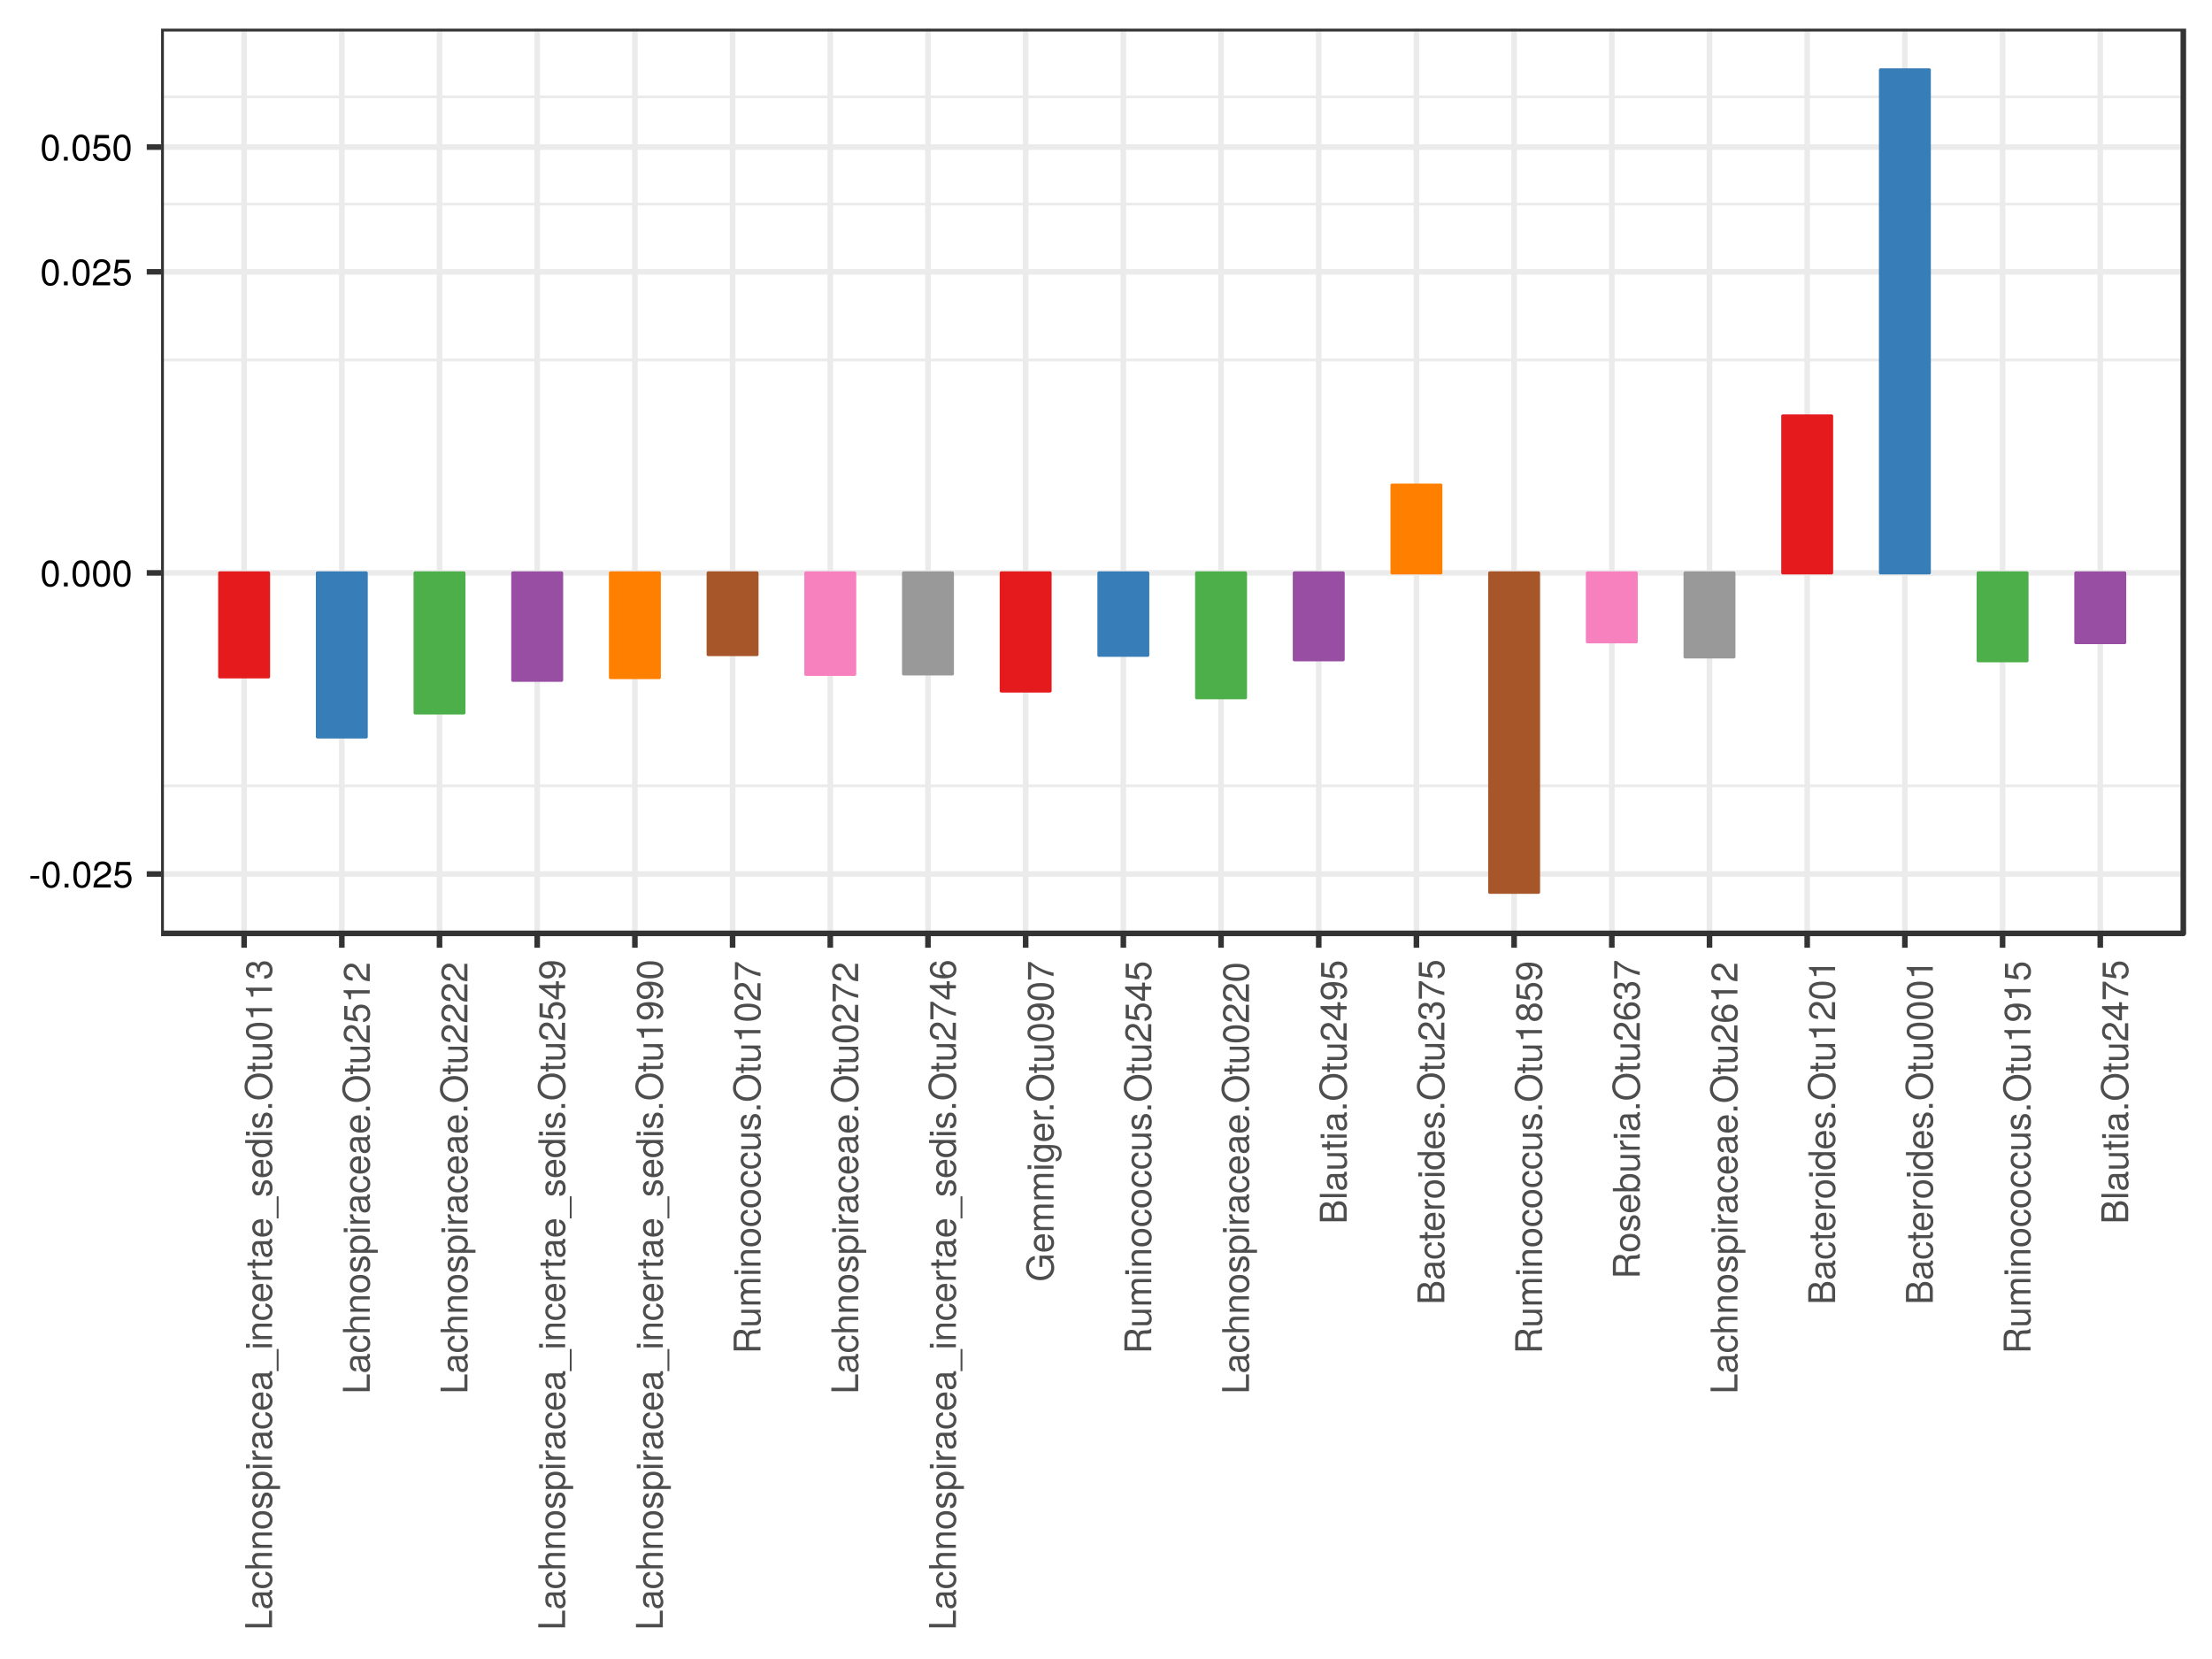 <?xml version="1.0" encoding="UTF-8"?>
<svg xmlns="http://www.w3.org/2000/svg" xmlns:xlink="http://www.w3.org/1999/xlink" width="768pt" height="576pt" viewBox="0 0 768 576" version="1.1">
<defs>
<g>
<symbol overflow="visible" id="glyph0-0">
<path style="stroke:none;" d=""/>
</symbol>
<symbol overflow="visible" id="glyph0-1">
<path style="stroke:none;" d="M 3.641 -3.078 L 3.641 -4 L 0.594 -4 L 0.594 -3.078 Z M 3.641 -3.078 "/>
</symbol>
<symbol overflow="visible" id="glyph0-2">
<path style="stroke:none;" d="M 6.484 -4.359 C 6.484 -7.516 5.484 -9.078 3.516 -9.078 C 1.562 -9.078 0.547 -7.484 0.547 -4.438 C 0.547 -1.375 1.578 0.188 3.516 0.188 C 5.438 0.188 6.484 -1.375 6.484 -4.359 Z M 5.344 -4.469 C 5.344 -1.891 4.75 -0.75 3.5 -0.75 C 2.297 -0.75 1.703 -1.938 1.703 -4.422 C 1.703 -6.906 2.297 -8.078 3.516 -8.078 C 4.734 -8.078 5.344 -6.891 5.344 -4.469 Z M 5.344 -4.469 "/>
</symbol>
<symbol overflow="visible" id="glyph0-3">
<path style="stroke:none;" d="M 2.438 0 L 2.438 -1.328 L 1.109 -1.328 L 1.109 0 Z M 2.438 0 "/>
</symbol>
<symbol overflow="visible" id="glyph0-4">
<path style="stroke:none;" d="M 6.547 -6.406 C 6.547 -7.953 5.344 -9.078 3.641 -9.078 C 1.781 -9.078 0.703 -8.125 0.641 -5.922 L 1.766 -5.922 C 1.859 -7.453 2.484 -8.094 3.594 -8.094 C 4.625 -8.094 5.391 -7.359 5.391 -6.391 C 5.391 -5.672 4.969 -5.062 4.156 -4.594 L 2.984 -3.922 C 1.094 -2.859 0.531 -2 0.438 0 L 6.469 0 L 6.469 -1.109 L 1.703 -1.109 C 1.812 -1.859 2.234 -2.328 3.344 -2.984 L 4.625 -3.672 C 5.891 -4.344 6.547 -5.297 6.547 -6.406 Z M 6.547 -6.406 "/>
</symbol>
<symbol overflow="visible" id="glyph0-5">
<path style="stroke:none;" d="M 6.562 -3 C 6.562 -4.797 5.375 -5.969 3.641 -5.969 C 3 -5.969 2.484 -5.812 1.953 -5.422 L 2.312 -7.766 L 6.094 -7.766 L 6.094 -8.875 L 1.406 -8.875 L 0.734 -4.141 L 1.766 -4.141 C 2.297 -4.766 2.719 -4.984 3.422 -4.984 C 4.641 -4.984 5.406 -4.203 5.406 -2.859 C 5.406 -1.547 4.656 -0.812 3.422 -0.812 C 2.438 -0.812 1.844 -1.312 1.578 -2.328 L 0.453 -2.328 C 0.812 -0.531 1.844 0.188 3.453 0.188 C 5.281 0.188 6.562 -1.094 6.562 -3 Z M 6.562 -3 "/>
</symbol>
<symbol overflow="visible" id="glyph1-0">
<path style="stroke:none;" d=""/>
</symbol>
<symbol overflow="visible" id="glyph1-1">
<path style="stroke:none;" d="M 0 -6.828 L -1.047 -6.828 L -1.047 -2.219 L -9.328 -2.219 L -9.328 -1.031 L 0 -1.031 Z M 0 -6.828 "/>
</symbol>
<symbol overflow="visible" id="glyph1-2">
<path style="stroke:none;" d="M -0.031 -6.844 L -0.828 -6.844 C -0.812 -6.734 -0.812 -6.688 -0.812 -6.609 C -0.812 -6.25 -1 -6.047 -1.328 -6.047 L -5.062 -6.047 C -6.25 -6.047 -6.891 -5.172 -6.891 -3.516 C -6.891 -1.891 -6.266 -0.891 -4.719 -0.828 L -4.719 -1.906 C -5.547 -2 -5.906 -2.484 -5.906 -3.484 C -5.906 -4.438 -5.547 -4.984 -4.906 -4.984 L -4.625 -4.984 C -4.188 -4.984 -4 -4.703 -3.891 -3.859 C -3.703 -2.359 -3.641 -2.125 -3.484 -1.719 C -3.156 -0.938 -2.562 -0.531 -1.734 -0.531 C -0.531 -0.531 0.188 -1.375 0.188 -2.734 C 0.188 -3.594 -0.172 -4.422 -0.797 -5.016 C -0.281 -5.125 0.094 -5.594 0.094 -6.109 C 0.094 -6.328 0.062 -6.5 -0.031 -6.844 Z M -2.312 -4.984 C -1.359 -4.984 -0.75 -4 -0.75 -2.969 C -0.75 -2.141 -1.031 -1.656 -1.766 -1.656 C -2.469 -1.656 -2.781 -2.125 -2.938 -3.266 C -3.094 -4.391 -3.141 -4.625 -3.312 -4.984 Z M -2.312 -4.984 "/>
</symbol>
<symbol overflow="visible" id="glyph1-3">
<path style="stroke:none;" d="M -2.297 -6.109 L -2.297 -5.031 C -1.234 -4.844 -0.797 -4.297 -0.797 -3.391 C -0.797 -2.219 -1.703 -1.516 -3.281 -1.516 C -4.969 -1.516 -5.906 -2.203 -5.906 -3.359 C -5.906 -4.266 -5.391 -4.828 -4.453 -4.953 L -4.453 -6.031 C -6.094 -5.906 -6.891 -4.875 -6.891 -3.375 C -6.891 -1.578 -5.516 -0.391 -3.281 -0.391 C -1.125 -0.391 0.188 -1.547 0.188 -3.359 C 0.188 -4.969 -0.766 -5.969 -2.297 -6.109 Z M -2.297 -6.109 "/>
</symbol>
<symbol overflow="visible" id="glyph1-4">
<path style="stroke:none;" d="M 0 -6.219 L -5.062 -6.219 C -6.188 -6.219 -6.891 -5.406 -6.891 -4.109 C -6.891 -3.156 -6.609 -2.578 -5.781 -1.953 L -9.328 -1.953 L -9.328 -0.891 L 0 -0.891 L 0 -1.953 L -3.703 -1.953 C -5.062 -1.953 -5.969 -2.672 -5.969 -3.781 C -5.969 -4.531 -5.531 -5.156 -4.641 -5.156 L 0 -5.156 Z M 0 -6.219 "/>
</symbol>
<symbol overflow="visible" id="glyph1-5">
<path style="stroke:none;" d="M 0 -6.234 L -5.062 -6.234 C -6.188 -6.234 -6.891 -5.406 -6.891 -4.109 C -6.891 -3.109 -6.516 -2.469 -5.578 -1.875 L -6.703 -1.875 L -6.703 -0.891 L 0 -0.891 L 0 -1.953 L -3.703 -1.953 C -5.062 -1.953 -5.969 -2.703 -5.969 -3.781 C -5.969 -4.625 -5.453 -5.172 -4.641 -5.172 L 0 -5.172 Z M 0 -6.234 "/>
</symbol>
<symbol overflow="visible" id="glyph1-6">
<path style="stroke:none;" d="M -3.297 -6.531 C -5.625 -6.531 -6.891 -5.406 -6.891 -3.484 C -6.891 -1.594 -5.609 -0.453 -3.359 -0.453 C -1.094 -0.453 0.188 -1.594 0.188 -3.5 C 0.188 -5.375 -1.094 -6.531 -3.297 -6.531 Z M -3.312 -5.406 C -1.734 -5.406 -0.797 -4.672 -0.797 -3.5 C -0.797 -2.297 -1.734 -1.578 -3.359 -1.578 C -4.969 -1.578 -5.906 -2.297 -5.906 -3.5 C -5.906 -4.703 -4.984 -5.406 -3.312 -5.406 Z M -3.312 -5.406 "/>
</symbol>
<symbol overflow="visible" id="glyph1-7">
<path style="stroke:none;" d="M -1.875 -5.875 C -2.875 -5.875 -3.375 -5.312 -3.703 -3.984 L -3.938 -2.953 C -4.141 -2.078 -4.422 -1.719 -4.906 -1.719 C -5.516 -1.719 -5.906 -2.266 -5.906 -3.141 C -5.906 -4 -5.547 -4.453 -4.844 -4.484 L -4.844 -5.609 C -6.156 -5.594 -6.891 -4.719 -6.891 -3.172 C -6.891 -1.609 -6.094 -0.594 -4.844 -0.594 C -3.797 -0.594 -3.297 -1.141 -2.922 -2.719 L -2.672 -3.719 C -2.5 -4.469 -2.281 -4.766 -1.797 -4.766 C -1.172 -4.766 -0.797 -4.141 -0.797 -3.203 C -0.797 -2.234 -1.031 -1.703 -2.047 -1.562 L -2.047 -0.438 C -0.5 -0.484 0.188 -1.359 0.188 -3.109 C 0.188 -4.797 -0.594 -5.875 -1.875 -5.875 Z M -1.875 -5.875 "/>
</symbol>
<symbol overflow="visible" id="glyph1-8">
<path style="stroke:none;" d="M -3.281 -6.688 C -5.547 -6.688 -6.891 -5.594 -6.891 -3.812 C -6.891 -2.906 -6.484 -2.172 -5.688 -1.672 L -6.703 -1.672 L -6.703 -0.703 L 2.797 -0.703 L 2.797 -1.766 L -0.812 -1.766 C -0.109 -2.328 0.188 -2.953 0.188 -3.828 C 0.188 -5.547 -1.156 -6.688 -3.281 -6.688 Z M -3.312 -5.578 C -1.797 -5.578 -0.812 -4.797 -0.812 -3.641 C -0.812 -2.516 -1.734 -1.766 -3.297 -1.766 C -4.875 -1.766 -5.906 -2.516 -5.906 -3.641 C -5.906 -4.812 -4.906 -5.578 -3.312 -5.578 Z M -3.312 -5.578 "/>
</symbol>
<symbol overflow="visible" id="glyph1-9">
<path style="stroke:none;" d="M 0 -1.953 L -6.703 -1.953 L -6.703 -0.891 L 0 -0.891 Z M -7.719 -2.094 L -9.047 -2.094 L -9.047 -0.766 L -7.719 -0.766 Z M -7.719 -2.094 "/>
</symbol>
<symbol overflow="visible" id="glyph1-10">
<path style="stroke:none;" d="M -5.766 -4.109 L -6.859 -4.109 C -6.891 -3.922 -6.891 -3.844 -6.891 -3.703 C -6.891 -3 -6.484 -2.484 -5.484 -1.875 L -6.703 -1.875 L -6.703 -0.891 L 0 -0.891 L 0 -1.953 L -3.484 -1.953 C -4.984 -1.953 -5.75 -2.453 -5.766 -4.109 Z M -5.766 -4.109 "/>
</symbol>
<symbol overflow="visible" id="glyph1-11">
<path style="stroke:none;" d="M -3.047 -6.562 C -4.016 -6.562 -4.625 -6.484 -5.125 -6.297 C -6.234 -5.859 -6.891 -4.844 -6.891 -3.578 C -6.891 -1.719 -5.516 -0.516 -3.312 -0.516 C -1.109 -0.516 0.188 -1.672 0.188 -3.562 C 0.188 -5.094 -0.672 -6.156 -2.031 -6.422 L -2.031 -5.344 C -1.156 -5.062 -0.797 -4.453 -0.797 -3.594 C -0.797 -2.484 -1.516 -1.656 -3.047 -1.625 Z M -4 -5.422 C -4 -5.422 -3.938 -5.422 -3.922 -5.406 L -3.922 -1.656 C -5.109 -1.734 -5.906 -2.5 -5.906 -3.578 C -5.906 -4.625 -5.047 -5.422 -4 -5.422 Z M -4 -5.422 "/>
</symbol>
<symbol overflow="visible" id="glyph1-12">
<path style="stroke:none;" d="M 2.266 -7.391 L 1.625 -7.391 L 1.625 0.281 L 2.266 0.281 Z M 2.266 -7.391 "/>
</symbol>
<symbol overflow="visible" id="glyph1-13">
<path style="stroke:none;" d="M 0 -3.25 L -0.891 -3.25 C -0.859 -3.109 -0.844 -2.938 -0.844 -2.734 C -0.844 -2.281 -0.969 -2.156 -1.453 -2.156 L -5.828 -2.156 L -5.828 -3.25 L -6.703 -3.25 L -6.703 -2.156 L -8.547 -2.156 L -8.547 -1.094 L -6.703 -1.094 L -6.703 -0.172 L -5.828 -0.172 L -5.828 -1.094 L -0.969 -1.094 C -0.297 -1.094 0.094 -1.547 0.094 -2.375 C 0.094 -2.641 0.062 -2.891 0 -3.25 Z M 0 -3.25 "/>
</symbol>
<symbol overflow="visible" id="glyph1-14">
<path style="stroke:none;" d="M 0 -6.328 L -9.328 -6.328 L -9.328 -5.266 L -5.859 -5.266 C -6.547 -4.828 -6.891 -4.109 -6.891 -3.219 C -6.891 -1.469 -5.547 -0.328 -3.422 -0.328 C -1.156 -0.328 0.188 -1.453 0.188 -3.25 C 0.188 -4.172 -0.156 -4.812 -0.984 -5.391 L 0 -5.391 Z M -3.328 -5.266 C -1.781 -5.266 -0.812 -4.531 -0.812 -3.406 C -0.812 -2.234 -1.797 -1.453 -3.359 -1.453 C -4.906 -1.453 -5.906 -2.234 -5.906 -3.391 C -5.906 -4.547 -4.875 -5.266 -3.328 -5.266 Z M -3.328 -5.266 "/>
</symbol>
<symbol overflow="visible" id="glyph1-15">
<path style="stroke:none;" d="M 0 -2.438 L -1.328 -2.438 L -1.328 -1.109 L 0 -1.109 Z M 0 -2.438 "/>
</symbol>
<symbol overflow="visible" id="glyph1-16">
<path style="stroke:none;" d="M -4.516 -9.5 C -7.531 -9.5 -9.562 -7.719 -9.562 -4.984 C -9.562 -2.297 -7.516 -0.484 -4.594 -0.484 C -1.672 -0.484 0.234 -2.297 0.234 -4.984 C 0.234 -7.734 -1.781 -9.5 -4.516 -9.5 Z M -4.547 -8.312 C -2.297 -8.312 -0.812 -6.969 -0.812 -4.984 C -0.812 -3 -2.297 -1.672 -4.594 -1.672 C -6.891 -1.672 -8.516 -3 -8.516 -4.984 C -8.516 -7 -6.891 -8.312 -4.547 -8.312 Z M -4.547 -8.312 "/>
</symbol>
<symbol overflow="visible" id="glyph1-17">
<path style="stroke:none;" d="M 0 -6.172 L -6.703 -6.172 L -6.703 -5.109 L -3 -5.109 C -1.641 -5.109 -0.75 -4.391 -0.75 -3.281 C -0.75 -2.438 -1.25 -1.891 -2.062 -1.891 L -6.703 -1.891 L -6.703 -0.828 L -1.641 -0.828 C -0.531 -0.828 0.188 -1.656 0.188 -2.969 C 0.188 -3.953 -0.156 -4.578 -1.031 -5.203 L 0 -5.203 Z M 0 -6.172 "/>
</symbol>
<symbol overflow="visible" id="glyph1-18">
<path style="stroke:none;" d="M -4.359 -6.484 C -7.516 -6.484 -9.078 -5.484 -9.078 -3.516 C -9.078 -1.562 -7.484 -0.547 -4.438 -0.547 C -1.375 -0.547 0.188 -1.578 0.188 -3.516 C 0.188 -5.438 -1.375 -6.484 -4.359 -6.484 Z M -4.469 -5.344 C -1.891 -5.344 -0.75 -4.75 -0.75 -3.5 C -0.75 -2.297 -1.938 -1.703 -4.422 -1.703 C -6.906 -1.703 -8.078 -2.297 -8.078 -3.516 C -8.078 -4.734 -6.891 -5.344 -4.469 -5.344 Z M -4.469 -5.344 "/>
</symbol>
<symbol overflow="visible" id="glyph1-19">
<path style="stroke:none;" d="M 0 -4.438 L -9.078 -4.438 L -9.078 -3.703 C -7.672 -3.297 -7.484 -3.047 -7.266 -1.312 L -6.469 -1.312 L -6.469 -3.312 L 0 -3.312 Z M 0 -4.438 "/>
</symbol>
<symbol overflow="visible" id="glyph1-20">
<path style="stroke:none;" d="M -2.641 -6.469 C -3.734 -6.469 -4.375 -6.031 -4.75 -4.938 C -5.078 -5.781 -5.672 -6.203 -6.578 -6.203 C -8.141 -6.203 -9.078 -5.172 -9.078 -3.438 C -9.078 -1.609 -8.078 -0.641 -6.141 -0.594 L -6.141 -1.734 C -7.484 -1.75 -8.094 -2.297 -8.094 -3.453 C -8.094 -4.453 -7.5 -5.062 -6.547 -5.062 C -5.562 -5.062 -5.172 -4.625 -5.172 -2.828 L -4.219 -2.828 L -4.219 -3.438 C -4.219 -4.688 -3.641 -5.328 -2.625 -5.328 C -1.484 -5.328 -0.812 -4.625 -0.812 -3.438 C -0.812 -2.219 -1.422 -1.609 -2.734 -1.531 L -2.734 -0.406 C -0.719 -0.547 0.188 -1.547 0.188 -3.406 C 0.188 -5.266 -0.922 -6.469 -2.641 -6.469 Z M -2.641 -6.469 "/>
</symbol>
<symbol overflow="visible" id="glyph1-21">
<path style="stroke:none;" d="M -6.406 -6.547 C -7.953 -6.547 -9.078 -5.344 -9.078 -3.641 C -9.078 -1.781 -8.125 -0.703 -5.922 -0.641 L -5.922 -1.766 C -7.453 -1.859 -8.094 -2.484 -8.094 -3.594 C -8.094 -4.625 -7.359 -5.391 -6.391 -5.391 C -5.672 -5.391 -5.062 -4.969 -4.594 -4.156 L -3.922 -2.984 C -2.859 -1.094 -2 -0.531 0 -0.438 L 0 -6.469 L -1.109 -6.469 L -1.109 -1.703 C -1.859 -1.812 -2.328 -2.234 -2.984 -3.344 L -3.672 -4.625 C -4.344 -5.891 -5.297 -6.547 -6.406 -6.547 Z M -6.406 -6.547 "/>
</symbol>
<symbol overflow="visible" id="glyph1-22">
<path style="stroke:none;" d="M -3 -6.562 C -4.797 -6.562 -5.969 -5.375 -5.969 -3.641 C -5.969 -3 -5.812 -2.484 -5.422 -1.953 L -7.766 -2.312 L -7.766 -6.094 L -8.875 -6.094 L -8.875 -1.406 L -4.141 -0.734 L -4.141 -1.766 C -4.766 -2.297 -4.984 -2.719 -4.984 -3.422 C -4.984 -4.641 -4.203 -5.406 -2.859 -5.406 C -1.547 -5.406 -0.812 -4.656 -0.812 -3.422 C -0.812 -2.438 -1.312 -1.844 -2.328 -1.578 L -2.328 -0.453 C -0.531 -0.812 0.188 -1.844 0.188 -3.453 C 0.188 -5.281 -1.094 -6.562 -3 -6.562 Z M -3 -6.562 "/>
</symbol>
<symbol overflow="visible" id="glyph1-23">
<path style="stroke:none;" d="M -2.172 -6.656 L -3.188 -6.656 L -3.188 -5.312 L -9.078 -5.312 L -9.078 -4.484 L -3.359 -0.359 L -2.172 -0.359 L -2.172 -4.188 L 0 -4.188 L 0 -5.312 L -2.172 -5.312 Z M -3.188 -4.188 L -3.188 -1.344 L -7.156 -4.188 Z M -3.188 -4.188 "/>
</symbol>
<symbol overflow="visible" id="glyph1-24">
<path style="stroke:none;" d="M -4.75 -6.516 C -7.594 -6.516 -9.078 -5.531 -9.078 -3.453 C -9.078 -1.734 -7.844 -0.484 -6.062 -0.484 C -4.375 -0.484 -3.234 -1.641 -3.234 -3.281 C -3.234 -4.141 -3.547 -4.766 -4.25 -5.344 C -2.031 -5.344 -0.812 -4.625 -0.812 -3.328 C -0.812 -2.531 -1.312 -1.984 -2.172 -1.797 L -2.172 -0.672 C -0.688 -0.891 0.188 -1.875 0.188 -3.25 C 0.188 -5.375 -1.609 -6.516 -4.75 -6.516 Z M -6.094 -5.281 C -4.984 -5.281 -4.234 -4.5 -4.234 -3.406 C -4.234 -2.312 -4.938 -1.641 -6.156 -1.641 C -7.312 -1.641 -8.094 -2.406 -8.094 -3.438 C -8.094 -4.484 -7.266 -5.281 -6.094 -5.281 Z M -6.094 -5.281 "/>
</symbol>
<symbol overflow="visible" id="glyph1-25">
<path style="stroke:none;" d="M 0 -8.688 L -0.297 -8.688 C -0.594 -8.234 -0.938 -8.141 -2.172 -8.125 C -3.719 -8.094 -4.172 -7.875 -4.609 -6.859 C -5.125 -7.906 -5.766 -8.328 -6.828 -8.328 C -8.453 -8.328 -9.328 -7.312 -9.328 -5.484 L -9.328 -1.188 L 0 -1.188 L 0 -2.375 L -4.016 -2.375 L -4.016 -5.453 C -4.016 -6.5 -3.5 -7 -2.359 -6.984 L -1.516 -6.969 C -0.953 -6.969 -0.391 -7.078 0 -7.25 Z M -6.672 -7.094 C -5.562 -7.094 -5.062 -6.531 -5.062 -5.266 L -5.062 -2.375 L -8.281 -2.375 L -8.281 -5.266 C -8.281 -6.594 -7.719 -7.094 -6.672 -7.094 Z M -6.672 -7.094 "/>
</symbol>
<symbol overflow="visible" id="glyph1-26">
<path style="stroke:none;" d="M 0 -9.719 L -5.031 -9.719 C -6.234 -9.719 -6.891 -9.062 -6.891 -7.812 C -6.891 -6.906 -6.625 -6.375 -5.875 -5.75 C -6.594 -5.344 -6.891 -4.812 -6.891 -3.938 C -6.891 -3.047 -6.562 -2.453 -5.766 -1.875 L -6.703 -1.875 L -6.703 -0.906 L 0 -0.906 L 0 -1.969 L -4.203 -1.969 C -5.188 -1.969 -5.969 -2.672 -5.969 -3.547 C -5.969 -4.344 -5.484 -4.781 -4.625 -4.781 L 0 -4.781 L 0 -5.844 L -4.203 -5.844 C -5.188 -5.844 -5.969 -6.562 -5.969 -7.438 C -5.969 -8.219 -5.469 -8.656 -4.625 -8.656 L 0 -8.656 Z M 0 -9.719 "/>
</symbol>
<symbol overflow="visible" id="glyph1-27">
<path style="stroke:none;" d="M -7.938 -6.656 L -8.875 -6.656 L -8.875 -0.594 L -7.766 -0.594 L -7.766 -5.484 C -5.484 -3.688 -2.844 -2.406 0 -1.766 L 0 -2.969 C -2.938 -3.469 -5.672 -4.75 -7.938 -6.656 Z M -7.938 -6.656 "/>
</symbol>
<symbol overflow="visible" id="glyph1-28">
<path style="stroke:none;" d="M -2.812 -6.562 C -4.5 -6.562 -5.641 -5.406 -5.641 -3.781 C -5.641 -2.891 -5.297 -2.188 -4.625 -1.703 C -6.844 -1.719 -8.078 -2.438 -8.078 -3.719 C -8.078 -4.516 -7.578 -5.062 -6.703 -5.25 L -6.703 -6.375 C -8.188 -6.156 -9.078 -5.188 -9.078 -3.797 C -9.078 -1.688 -7.297 -0.547 -4.141 -0.547 C -1.312 -0.547 0.188 -1.516 0.188 -3.594 C 0.188 -5.328 -1.031 -6.562 -2.812 -6.562 Z M -2.719 -5.406 C -1.594 -5.406 -0.812 -4.641 -0.812 -3.609 C -0.812 -2.562 -1.625 -1.766 -2.797 -1.766 C -3.922 -1.766 -4.641 -2.531 -4.641 -3.641 C -4.641 -4.734 -3.938 -5.406 -2.719 -5.406 Z M -2.719 -5.406 "/>
</symbol>
<symbol overflow="visible" id="glyph1-29">
<path style="stroke:none;" d="M 0 -9.078 L -4.922 -9.078 L -4.922 -5.188 L -3.875 -5.188 L -3.875 -8.031 L -3.625 -8.031 C -1.953 -8.031 -0.812 -6.797 -0.812 -5.094 C -0.812 -2.984 -2.359 -1.75 -4.625 -1.75 C -6.922 -1.75 -8.516 -3.062 -8.516 -5.031 C -8.516 -6.453 -7.703 -7.469 -6.5 -7.734 L -6.5 -8.938 C -8.391 -8.609 -9.562 -7.172 -9.562 -5.047 C -9.562 -2.188 -7.359 -0.562 -4.562 -0.562 C -1.703 -0.562 0.234 -2.312 0.234 -4.844 C 0.234 -6.109 -0.219 -7.109 -1.234 -8.031 L 0 -8.312 Z M 0 -9.078 "/>
</symbol>
<symbol overflow="visible" id="glyph1-30">
<path style="stroke:none;" d="M -1.094 -6.25 L -6.703 -6.25 L -6.703 -5.266 L -5.734 -5.266 C -6.531 -4.734 -6.891 -4.078 -6.891 -3.219 C -6.891 -1.516 -5.469 -0.375 -3.281 -0.375 C -1.172 -0.375 0.188 -1.562 0.188 -3.141 C 0.188 -3.984 -0.172 -4.562 -1.016 -5.266 L -0.562 -5.266 C 1.219 -5.266 1.891 -4.547 1.891 -3.297 C 1.891 -2.453 1.594 -1.797 0.766 -1.672 L 0.766 -0.594 C 2.031 -0.703 2.797 -1.688 2.797 -3.266 C 2.797 -5.359 1.859 -6.25 -1.094 -6.25 Z M -3.312 -5.172 C -1.719 -5.172 -0.797 -4.484 -0.797 -3.359 C -0.797 -2.188 -1.734 -1.484 -3.359 -1.484 C -4.969 -1.484 -5.906 -2.203 -5.906 -3.344 C -5.906 -4.484 -4.938 -5.172 -3.312 -5.172 Z M -3.312 -5.172 "/>
</symbol>
<symbol overflow="visible" id="glyph1-31">
<path style="stroke:none;" d="M -2.656 -7.969 C -3.781 -7.969 -4.469 -7.453 -4.922 -6.266 C -5.328 -7.109 -6.016 -7.562 -6.969 -7.562 C -8.312 -7.562 -9.328 -6.562 -9.328 -4.797 L -9.328 -1.016 L 0 -1.016 L 0 -5.219 C 0 -6.891 -1.125 -7.969 -2.656 -7.969 Z M -6.797 -6.375 C -5.844 -6.375 -5.312 -5.828 -5.312 -4.5 L -5.312 -2.203 L -8.281 -2.203 L -8.281 -4.5 C -8.281 -5.828 -7.734 -6.375 -6.797 -6.375 Z M -2.656 -6.781 C -1.75 -6.781 -1.047 -6.234 -1.047 -5.109 L -1.047 -2.203 L -4.266 -2.203 L -4.266 -5.109 C -4.266 -6.234 -3.562 -6.781 -2.656 -6.781 Z M -2.656 -6.781 "/>
</symbol>
<symbol overflow="visible" id="glyph1-32">
<path style="stroke:none;" d="M 0 -1.938 L -9.328 -1.938 L -9.328 -0.875 L 0 -0.875 Z M 0 -1.938 "/>
</symbol>
<symbol overflow="visible" id="glyph1-33">
<path style="stroke:none;" d="M -2.562 -6.562 C -3.578 -6.562 -4.281 -6.047 -4.766 -5 C -5.344 -5.938 -5.797 -6.25 -6.656 -6.25 C -8.078 -6.25 -9.078 -5.125 -9.078 -3.516 C -9.078 -1.922 -8.078 -0.797 -6.656 -0.797 C -5.812 -0.797 -5.344 -1.094 -4.766 -2.016 C -4.281 -0.984 -3.578 -0.469 -2.578 -0.469 C -0.906 -0.469 0.188 -1.734 0.188 -3.516 C 0.188 -5.312 -0.906 -6.562 -2.562 -6.562 Z M -6.625 -5.094 C -5.781 -5.094 -5.219 -4.469 -5.219 -3.516 C -5.219 -2.578 -5.781 -1.938 -6.641 -1.938 C -7.516 -1.938 -8.078 -2.578 -8.078 -3.516 C -8.078 -4.484 -7.516 -5.094 -6.625 -5.094 Z M -2.547 -5.406 C -1.469 -5.406 -0.812 -4.641 -0.812 -3.5 C -0.812 -2.391 -1.484 -1.625 -2.547 -1.625 C -3.609 -1.625 -4.281 -2.391 -4.281 -3.516 C -4.281 -4.641 -3.609 -5.406 -2.547 -5.406 Z M -2.547 -5.406 "/>
</symbol>
<symbol overflow="visible" id="glyph1-34">
<path style="stroke:none;" d="M -3.422 -6.688 C -5.609 -6.688 -6.891 -5.594 -6.891 -3.828 C -6.891 -2.906 -6.547 -2.25 -5.797 -1.75 L -9.328 -1.75 L -9.328 -0.688 L 0 -0.688 L 0 -1.656 L -0.953 -1.656 C -0.172 -2.156 0.188 -2.844 0.188 -3.781 C 0.188 -5.547 -1.25 -6.688 -3.422 -6.688 Z M -3.359 -5.578 C -1.844 -5.578 -0.812 -4.781 -0.812 -3.625 C -0.812 -2.5 -1.828 -1.75 -3.359 -1.75 C -4.922 -1.75 -5.953 -2.5 -5.906 -3.625 C -5.906 -4.812 -4.859 -5.578 -3.359 -5.578 Z M -3.359 -5.578 "/>
</symbol>
</g>
<clipPath id="clip1">
  <path d="M 55.93 9.961 L 759 9.961 L 759 325 L 55.93 325 Z M 55.93 9.961 "/>
</clipPath>
<clipPath id="clip2">
  <path d="M 55.93 272 L 759 272 L 759 274 L 55.93 274 Z M 55.93 272 "/>
</clipPath>
<clipPath id="clip3">
  <path d="M 55.93 124 L 759 124 L 759 126 L 55.93 126 Z M 55.93 124 "/>
</clipPath>
<clipPath id="clip4">
  <path d="M 55.93 70 L 759 70 L 759 72 L 55.93 72 Z M 55.93 70 "/>
</clipPath>
<clipPath id="clip5">
  <path d="M 55.93 33 L 759 33 L 759 35 L 55.93 35 Z M 55.93 33 "/>
</clipPath>
<clipPath id="clip6">
  <path d="M 55.93 302 L 759.039 302 L 759.039 305 L 55.93 305 Z M 55.93 302 "/>
</clipPath>
<clipPath id="clip7">
  <path d="M 55.93 197 L 759.039 197 L 759.039 200 L 55.93 200 Z M 55.93 197 "/>
</clipPath>
<clipPath id="clip8">
  <path d="M 55.93 93 L 759.039 93 L 759.039 96 L 55.93 96 Z M 55.93 93 "/>
</clipPath>
<clipPath id="clip9">
  <path d="M 55.93 50 L 759.039 50 L 759.039 53 L 55.93 53 Z M 55.93 50 "/>
</clipPath>
<clipPath id="clip10">
  <path d="M 83 9.961 L 86 9.961 L 86 325.07 L 83 325.07 Z M 83 9.961 "/>
</clipPath>
<clipPath id="clip11">
  <path d="M 117 9.961 L 120 9.961 L 120 325.07 L 117 325.07 Z M 117 9.961 "/>
</clipPath>
<clipPath id="clip12">
  <path d="M 151 9.961 L 154 9.961 L 154 325.07 L 151 325.07 Z M 151 9.961 "/>
</clipPath>
<clipPath id="clip13">
  <path d="M 185 9.961 L 188 9.961 L 188 325.07 L 185 325.07 Z M 185 9.961 "/>
</clipPath>
<clipPath id="clip14">
  <path d="M 219 9.961 L 222 9.961 L 222 325.07 L 219 325.07 Z M 219 9.961 "/>
</clipPath>
<clipPath id="clip15">
  <path d="M 253 9.961 L 256 9.961 L 256 325.07 L 253 325.07 Z M 253 9.961 "/>
</clipPath>
<clipPath id="clip16">
  <path d="M 287 9.961 L 290 9.961 L 290 325.07 L 287 325.07 Z M 287 9.961 "/>
</clipPath>
<clipPath id="clip17">
  <path d="M 321 9.961 L 324 9.961 L 324 325.07 L 321 325.07 Z M 321 9.961 "/>
</clipPath>
<clipPath id="clip18">
  <path d="M 355 9.961 L 358 9.961 L 358 325.07 L 355 325.07 Z M 355 9.961 "/>
</clipPath>
<clipPath id="clip19">
  <path d="M 389 9.961 L 391 9.961 L 391 325.07 L 389 325.07 Z M 389 9.961 "/>
</clipPath>
<clipPath id="clip20">
  <path d="M 422 9.961 L 425 9.961 L 425 325.07 L 422 325.07 Z M 422 9.961 "/>
</clipPath>
<clipPath id="clip21">
  <path d="M 456 9.961 L 459 9.961 L 459 325.07 L 456 325.07 Z M 456 9.961 "/>
</clipPath>
<clipPath id="clip22">
  <path d="M 490 9.961 L 493 9.961 L 493 325.07 L 490 325.07 Z M 490 9.961 "/>
</clipPath>
<clipPath id="clip23">
  <path d="M 524 9.961 L 527 9.961 L 527 325.07 L 524 325.07 Z M 524 9.961 "/>
</clipPath>
<clipPath id="clip24">
  <path d="M 558 9.961 L 561 9.961 L 561 325.07 L 558 325.07 Z M 558 9.961 "/>
</clipPath>
<clipPath id="clip25">
  <path d="M 592 9.961 L 595 9.961 L 595 325.07 L 592 325.07 Z M 592 9.961 "/>
</clipPath>
<clipPath id="clip26">
  <path d="M 626 9.961 L 629 9.961 L 629 325.07 L 626 325.07 Z M 626 9.961 "/>
</clipPath>
<clipPath id="clip27">
  <path d="M 660 9.961 L 663 9.961 L 663 325.07 L 660 325.07 Z M 660 9.961 "/>
</clipPath>
<clipPath id="clip28">
  <path d="M 694 9.961 L 697 9.961 L 697 325.07 L 694 325.07 Z M 694 9.961 "/>
</clipPath>
<clipPath id="clip29">
  <path d="M 728 9.961 L 731 9.961 L 731 325.07 L 728 325.07 Z M 728 9.961 "/>
</clipPath>
<clipPath id="clip30">
  <path d="M 55.93 9.961 L 759.039 9.961 L 759.039 325.07 L 55.93 325.07 Z M 55.93 9.961 "/>
</clipPath>
</defs>
<g id="surface5527">
<rect x="0" y="0" width="768" height="576" style="fill:rgb(100%,100%,100%);fill-opacity:1;stroke:none;"/>
<rect x="0" y="0" width="768" height="576" style="fill:rgb(100%,100%,100%);fill-opacity:1;stroke:none;"/>
<path style="fill:none;stroke-width:1.94;stroke-linecap:round;stroke-linejoin:round;stroke:rgb(100%,100%,100%);stroke-opacity:1;stroke-miterlimit:10;" d="M 0 576 L 768 576 L 768 0 L 0 0 Z M 0 576 "/>
<g clip-path="url(#clip1)" clip-rule="nonzero">
<path style=" stroke:none;fill-rule:nonzero;fill:rgb(100%,100%,100%);fill-opacity:1;" d="M 55.93 324.07 L 758.039 324.07 L 758.039 9.961 L 55.93 9.961 Z M 55.93 324.07 "/>
</g>
<g clip-path="url(#clip2)" clip-rule="nonzero">
<path style="fill:none;stroke-width:0.97;stroke-linecap:butt;stroke-linejoin:round;stroke:rgb(92.157%,92.157%,92.157%);stroke-opacity:1;stroke-miterlimit:10;" d="M 55.93 272.832 L 758.039 272.832 "/>
</g>
<g clip-path="url(#clip3)" clip-rule="nonzero">
<path style="fill:none;stroke-width:0.97;stroke-linecap:butt;stroke-linejoin:round;stroke:rgb(92.157%,92.157%,92.157%);stroke-opacity:1;stroke-miterlimit:10;" d="M 55.93 124.988 L 758.039 124.988 "/>
</g>
<g clip-path="url(#clip4)" clip-rule="nonzero">
<path style="fill:none;stroke-width:0.97;stroke-linecap:butt;stroke-linejoin:round;stroke:rgb(92.157%,92.157%,92.157%);stroke-opacity:1;stroke-miterlimit:10;" d="M 55.93 70.875 L 758.039 70.875 "/>
</g>
<g clip-path="url(#clip5)" clip-rule="nonzero">
<path style="fill:none;stroke-width:0.97;stroke-linecap:butt;stroke-linejoin:round;stroke:rgb(92.157%,92.157%,92.157%);stroke-opacity:1;stroke-miterlimit:10;" d="M 55.93 33.617 L 758.039 33.617 "/>
</g>
<g clip-path="url(#clip6)" clip-rule="nonzero">
<path style="fill:none;stroke-width:1.94;stroke-linecap:butt;stroke-linejoin:round;stroke:rgb(92.157%,92.157%,92.157%);stroke-opacity:1;stroke-miterlimit:10;" d="M 55.93 303.453 L 758.039 303.453 "/>
</g>
<g clip-path="url(#clip7)" clip-rule="nonzero">
<path style="fill:none;stroke-width:1.94;stroke-linecap:butt;stroke-linejoin:round;stroke:rgb(92.157%,92.157%,92.157%);stroke-opacity:1;stroke-miterlimit:10;" d="M 55.93 198.91 L 758.039 198.91 "/>
</g>
<g clip-path="url(#clip8)" clip-rule="nonzero">
<path style="fill:none;stroke-width:1.94;stroke-linecap:butt;stroke-linejoin:round;stroke:rgb(92.157%,92.157%,92.157%);stroke-opacity:1;stroke-miterlimit:10;" d="M 55.93 94.371 L 758.039 94.371 "/>
</g>
<g clip-path="url(#clip9)" clip-rule="nonzero">
<path style="fill:none;stroke-width:1.94;stroke-linecap:butt;stroke-linejoin:round;stroke:rgb(92.157%,92.157%,92.157%);stroke-opacity:1;stroke-miterlimit:10;" d="M 55.93 51.066 L 758.039 51.066 "/>
</g>
<g clip-path="url(#clip10)" clip-rule="nonzero">
<path style="fill:none;stroke-width:1.94;stroke-linecap:butt;stroke-linejoin:round;stroke:rgb(92.157%,92.157%,92.157%);stroke-opacity:1;stroke-miterlimit:10;" d="M 84.758 324.07 L 84.758 9.961 "/>
</g>
<g clip-path="url(#clip11)" clip-rule="nonzero">
<path style="fill:none;stroke-width:1.94;stroke-linecap:butt;stroke-linejoin:round;stroke:rgb(92.157%,92.157%,92.157%);stroke-opacity:1;stroke-miterlimit:10;" d="M 118.68 324.07 L 118.68 9.961 "/>
</g>
<g clip-path="url(#clip12)" clip-rule="nonzero">
<path style="fill:none;stroke-width:1.94;stroke-linecap:butt;stroke-linejoin:round;stroke:rgb(92.157%,92.157%,92.157%);stroke-opacity:1;stroke-miterlimit:10;" d="M 152.598 324.07 L 152.598 9.961 "/>
</g>
<g clip-path="url(#clip13)" clip-rule="nonzero">
<path style="fill:none;stroke-width:1.94;stroke-linecap:butt;stroke-linejoin:round;stroke:rgb(92.157%,92.157%,92.157%);stroke-opacity:1;stroke-miterlimit:10;" d="M 186.516 324.07 L 186.516 9.961 "/>
</g>
<g clip-path="url(#clip14)" clip-rule="nonzero">
<path style="fill:none;stroke-width:1.94;stroke-linecap:butt;stroke-linejoin:round;stroke:rgb(92.157%,92.157%,92.157%);stroke-opacity:1;stroke-miterlimit:10;" d="M 220.434 324.07 L 220.434 9.961 "/>
</g>
<g clip-path="url(#clip15)" clip-rule="nonzero">
<path style="fill:none;stroke-width:1.94;stroke-linecap:butt;stroke-linejoin:round;stroke:rgb(92.157%,92.157%,92.157%);stroke-opacity:1;stroke-miterlimit:10;" d="M 254.352 324.07 L 254.352 9.961 "/>
</g>
<g clip-path="url(#clip16)" clip-rule="nonzero">
<path style="fill:none;stroke-width:1.94;stroke-linecap:butt;stroke-linejoin:round;stroke:rgb(92.157%,92.157%,92.157%);stroke-opacity:1;stroke-miterlimit:10;" d="M 288.27 324.07 L 288.27 9.961 "/>
</g>
<g clip-path="url(#clip17)" clip-rule="nonzero">
<path style="fill:none;stroke-width:1.94;stroke-linecap:butt;stroke-linejoin:round;stroke:rgb(92.157%,92.157%,92.157%);stroke-opacity:1;stroke-miterlimit:10;" d="M 322.188 324.07 L 322.188 9.961 "/>
</g>
<g clip-path="url(#clip18)" clip-rule="nonzero">
<path style="fill:none;stroke-width:1.94;stroke-linecap:butt;stroke-linejoin:round;stroke:rgb(92.157%,92.157%,92.157%);stroke-opacity:1;stroke-miterlimit:10;" d="M 356.105 324.07 L 356.105 9.961 "/>
</g>
<g clip-path="url(#clip19)" clip-rule="nonzero">
<path style="fill:none;stroke-width:1.94;stroke-linecap:butt;stroke-linejoin:round;stroke:rgb(92.157%,92.157%,92.157%);stroke-opacity:1;stroke-miterlimit:10;" d="M 390.023 324.07 L 390.023 9.961 "/>
</g>
<g clip-path="url(#clip20)" clip-rule="nonzero">
<path style="fill:none;stroke-width:1.94;stroke-linecap:butt;stroke-linejoin:round;stroke:rgb(92.157%,92.157%,92.157%);stroke-opacity:1;stroke-miterlimit:10;" d="M 423.941 324.07 L 423.941 9.961 "/>
</g>
<g clip-path="url(#clip21)" clip-rule="nonzero">
<path style="fill:none;stroke-width:1.94;stroke-linecap:butt;stroke-linejoin:round;stroke:rgb(92.157%,92.157%,92.157%);stroke-opacity:1;stroke-miterlimit:10;" d="M 457.859 324.07 L 457.859 9.961 "/>
</g>
<g clip-path="url(#clip22)" clip-rule="nonzero">
<path style="fill:none;stroke-width:1.94;stroke-linecap:butt;stroke-linejoin:round;stroke:rgb(92.157%,92.157%,92.157%);stroke-opacity:1;stroke-miterlimit:10;" d="M 491.777 324.07 L 491.777 9.961 "/>
</g>
<g clip-path="url(#clip23)" clip-rule="nonzero">
<path style="fill:none;stroke-width:1.94;stroke-linecap:butt;stroke-linejoin:round;stroke:rgb(92.157%,92.157%,92.157%);stroke-opacity:1;stroke-miterlimit:10;" d="M 525.695 324.07 L 525.695 9.961 "/>
</g>
<g clip-path="url(#clip24)" clip-rule="nonzero">
<path style="fill:none;stroke-width:1.94;stroke-linecap:butt;stroke-linejoin:round;stroke:rgb(92.157%,92.157%,92.157%);stroke-opacity:1;stroke-miterlimit:10;" d="M 559.617 324.07 L 559.617 9.961 "/>
</g>
<g clip-path="url(#clip25)" clip-rule="nonzero">
<path style="fill:none;stroke-width:1.94;stroke-linecap:butt;stroke-linejoin:round;stroke:rgb(92.157%,92.157%,92.157%);stroke-opacity:1;stroke-miterlimit:10;" d="M 593.535 324.07 L 593.535 9.961 "/>
</g>
<g clip-path="url(#clip26)" clip-rule="nonzero">
<path style="fill:none;stroke-width:1.94;stroke-linecap:butt;stroke-linejoin:round;stroke:rgb(92.157%,92.157%,92.157%);stroke-opacity:1;stroke-miterlimit:10;" d="M 627.453 324.07 L 627.453 9.961 "/>
</g>
<g clip-path="url(#clip27)" clip-rule="nonzero">
<path style="fill:none;stroke-width:1.94;stroke-linecap:butt;stroke-linejoin:round;stroke:rgb(92.157%,92.157%,92.157%);stroke-opacity:1;stroke-miterlimit:10;" d="M 661.371 324.07 L 661.371 9.961 "/>
</g>
<g clip-path="url(#clip28)" clip-rule="nonzero">
<path style="fill:none;stroke-width:1.94;stroke-linecap:butt;stroke-linejoin:round;stroke:rgb(92.157%,92.157%,92.157%);stroke-opacity:1;stroke-miterlimit:10;" d="M 695.289 324.07 L 695.289 9.961 "/>
</g>
<g clip-path="url(#clip29)" clip-rule="nonzero">
<path style="fill:none;stroke-width:1.94;stroke-linecap:butt;stroke-linejoin:round;stroke:rgb(92.157%,92.157%,92.157%);stroke-opacity:1;stroke-miterlimit:10;" d="M 729.207 324.07 L 729.207 9.961 "/>
</g>
<path style="fill-rule:nonzero;fill:rgb(89.412%,10.196%,10.98%);fill-opacity:1;stroke-width:1.067;stroke-linecap:round;stroke-linejoin:round;stroke:rgb(89.412%,10.196%,10.98%);stroke-opacity:1;stroke-miterlimit:10;" d="M 76.281 198.91 L 93.238 198.91 L 93.238 235.012 L 76.281 235.012 Z M 76.281 198.91 "/>
<path style="fill-rule:nonzero;fill:rgb(21.569%,49.412%,72.157%);fill-opacity:1;stroke-width:1.067;stroke-linecap:round;stroke-linejoin:round;stroke:rgb(21.569%,49.412%,72.157%);stroke-opacity:1;stroke-miterlimit:10;" d="M 110.199 198.91 L 127.156 198.91 L 127.156 255.867 L 110.199 255.867 Z M 110.199 198.91 "/>
<path style="fill-rule:nonzero;fill:rgb(30.196%,68.627%,29.02%);fill-opacity:1;stroke-width:1.067;stroke-linecap:round;stroke-linejoin:round;stroke:rgb(30.196%,68.627%,29.02%);stroke-opacity:1;stroke-miterlimit:10;" d="M 144.117 198.91 L 161.074 198.91 L 161.074 247.539 L 144.117 247.539 Z M 144.117 198.91 "/>
<path style="fill-rule:nonzero;fill:rgb(59.608%,30.588%,63.922%);fill-opacity:1;stroke-width:1.067;stroke-linecap:round;stroke-linejoin:round;stroke:rgb(59.608%,30.588%,63.922%);stroke-opacity:1;stroke-miterlimit:10;" d="M 178.035 198.91 L 194.992 198.91 L 194.992 236.199 L 178.035 236.199 Z M 178.035 198.91 "/>
<path style="fill-rule:nonzero;fill:rgb(100%,49.804%,0%);fill-opacity:1;stroke-width:1.067;stroke-linecap:round;stroke-linejoin:round;stroke:rgb(100%,49.804%,0%);stroke-opacity:1;stroke-miterlimit:10;" d="M 211.953 198.91 L 228.914 198.91 L 228.914 235.254 L 211.953 235.254 Z M 211.953 198.91 "/>
<path style="fill-rule:nonzero;fill:rgb(65.098%,33.725%,15.686%);fill-opacity:1;stroke-width:1.067;stroke-linecap:round;stroke-linejoin:round;stroke:rgb(65.098%,33.725%,15.686%);stroke-opacity:1;stroke-miterlimit:10;" d="M 245.871 198.91 L 262.832 198.91 L 262.832 227.27 L 245.871 227.27 Z M 245.871 198.91 "/>
<path style="fill-rule:nonzero;fill:rgb(96.863%,50.588%,74.902%);fill-opacity:1;stroke-width:1.067;stroke-linecap:round;stroke-linejoin:round;stroke:rgb(96.863%,50.588%,74.902%);stroke-opacity:1;stroke-miterlimit:10;" d="M 279.789 198.91 L 296.75 198.91 L 296.75 234.137 L 279.789 234.137 Z M 279.789 198.91 "/>
<path style="fill-rule:nonzero;fill:rgb(60%,60%,60%);fill-opacity:1;stroke-width:1.067;stroke-linecap:round;stroke-linejoin:round;stroke:rgb(60%,60%,60%);stroke-opacity:1;stroke-miterlimit:10;" d="M 313.707 198.91 L 330.668 198.91 L 330.668 233.992 L 313.707 233.992 Z M 313.707 198.91 "/>
<path style="fill-rule:nonzero;fill:rgb(89.412%,10.196%,10.98%);fill-opacity:1;stroke-width:1.067;stroke-linecap:round;stroke-linejoin:round;stroke:rgb(89.412%,10.196%,10.98%);stroke-opacity:1;stroke-miterlimit:10;" d="M 347.625 198.91 L 364.586 198.91 L 364.586 239.914 L 347.625 239.914 Z M 347.625 198.91 "/>
<path style="fill-rule:nonzero;fill:rgb(21.569%,49.412%,72.157%);fill-opacity:1;stroke-width:1.067;stroke-linecap:round;stroke-linejoin:round;stroke:rgb(21.569%,49.412%,72.157%);stroke-opacity:1;stroke-miterlimit:10;" d="M 381.543 198.91 L 398.504 198.91 L 398.504 227.52 L 381.543 227.52 Z M 381.543 198.91 "/>
<path style="fill-rule:nonzero;fill:rgb(30.196%,68.627%,29.02%);fill-opacity:1;stroke-width:1.067;stroke-linecap:round;stroke-linejoin:round;stroke:rgb(30.196%,68.627%,29.02%);stroke-opacity:1;stroke-miterlimit:10;" d="M 415.461 198.91 L 432.422 198.91 L 432.422 242.266 L 415.461 242.266 Z M 415.461 198.91 "/>
<path style="fill-rule:nonzero;fill:rgb(59.608%,30.588%,63.922%);fill-opacity:1;stroke-width:1.067;stroke-linecap:round;stroke-linejoin:round;stroke:rgb(59.608%,30.588%,63.922%);stroke-opacity:1;stroke-miterlimit:10;" d="M 449.383 198.91 L 466.34 198.91 L 466.34 229.078 L 449.383 229.078 Z M 449.383 198.91 "/>
<path style="fill-rule:nonzero;fill:rgb(100%,49.804%,0%);fill-opacity:1;stroke-width:1.067;stroke-linecap:round;stroke-linejoin:round;stroke:rgb(100%,49.804%,0%);stroke-opacity:1;stroke-miterlimit:10;" d="M 483.301 168.422 L 500.258 168.422 L 500.258 198.91 L 483.301 198.91 Z M 483.301 168.422 "/>
<path style="fill-rule:nonzero;fill:rgb(65.098%,33.725%,15.686%);fill-opacity:1;stroke-width:1.067;stroke-linecap:round;stroke-linejoin:round;stroke:rgb(65.098%,33.725%,15.686%);stroke-opacity:1;stroke-miterlimit:10;" d="M 517.219 198.91 L 534.176 198.91 L 534.176 309.793 L 517.219 309.793 Z M 517.219 198.91 "/>
<path style="fill-rule:nonzero;fill:rgb(96.863%,50.588%,74.902%);fill-opacity:1;stroke-width:1.067;stroke-linecap:round;stroke-linejoin:round;stroke:rgb(96.863%,50.588%,74.902%);stroke-opacity:1;stroke-miterlimit:10;" d="M 551.137 198.91 L 568.094 198.91 L 568.094 222.836 L 551.137 222.836 Z M 551.137 198.91 "/>
<path style="fill-rule:nonzero;fill:rgb(60%,60%,60%);fill-opacity:1;stroke-width:1.067;stroke-linecap:round;stroke-linejoin:round;stroke:rgb(60%,60%,60%);stroke-opacity:1;stroke-miterlimit:10;" d="M 585.055 198.91 L 602.012 198.91 L 602.012 228.082 L 585.055 228.082 Z M 585.055 198.91 "/>
<path style="fill-rule:nonzero;fill:rgb(89.412%,10.196%,10.98%);fill-opacity:1;stroke-width:1.067;stroke-linecap:round;stroke-linejoin:round;stroke:rgb(89.412%,10.196%,10.98%);stroke-opacity:1;stroke-miterlimit:10;" d="M 618.973 144.402 L 635.93 144.402 L 635.93 198.91 L 618.973 198.91 Z M 618.973 144.402 "/>
<path style="fill-rule:nonzero;fill:rgb(21.569%,49.412%,72.157%);fill-opacity:1;stroke-width:1.067;stroke-linecap:round;stroke-linejoin:round;stroke:rgb(21.569%,49.412%,72.157%);stroke-opacity:1;stroke-miterlimit:10;" d="M 652.891 24.242 L 669.852 24.242 L 669.852 198.91 L 652.891 198.91 Z M 652.891 24.242 "/>
<path style="fill-rule:nonzero;fill:rgb(30.196%,68.627%,29.02%);fill-opacity:1;stroke-width:1.067;stroke-linecap:round;stroke-linejoin:round;stroke:rgb(30.196%,68.627%,29.02%);stroke-opacity:1;stroke-miterlimit:10;" d="M 686.809 198.91 L 703.77 198.91 L 703.77 229.414 L 686.809 229.414 Z M 686.809 198.91 "/>
<path style="fill-rule:nonzero;fill:rgb(59.608%,30.588%,63.922%);fill-opacity:1;stroke-width:1.067;stroke-linecap:round;stroke-linejoin:round;stroke:rgb(59.608%,30.588%,63.922%);stroke-opacity:1;stroke-miterlimit:10;" d="M 720.727 198.91 L 737.688 198.91 L 737.688 223.109 L 720.727 223.109 Z M 720.727 198.91 "/>
<g clip-path="url(#clip30)" clip-rule="nonzero">
<path style="fill:none;stroke-width:1.94;stroke-linecap:round;stroke-linejoin:round;stroke:rgb(20%,20%,20%);stroke-opacity:1;stroke-miterlimit:10;" d="M 55.93 324.07 L 758.039 324.07 L 758.039 9.961 L 55.93 9.961 Z M 55.93 324.07 "/>
</g>
<g style="fill:rgb(0%,0%,0%);fill-opacity:1;">
  <use xlink:href="#glyph0-1" x="9.961" y="308.147"/>
  <use xlink:href="#glyph0-2" x="14.223" y="308.147"/>
  <use xlink:href="#glyph0-3" x="21.338" y="308.147"/>
  <use xlink:href="#glyph0-2" x="24.896" y="308.147"/>
  <use xlink:href="#glyph0-4" x="32.011" y="308.147"/>
  <use xlink:href="#glyph0-5" x="39.126" y="308.147"/>
</g>
<g style="fill:rgb(0%,0%,0%);fill-opacity:1;">
  <use xlink:href="#glyph0-2" x="13.961" y="203.604"/>
  <use xlink:href="#glyph0-3" x="21.076" y="203.604"/>
  <use xlink:href="#glyph0-2" x="24.634" y="203.604"/>
  <use xlink:href="#glyph0-2" x="31.749" y="203.604"/>
  <use xlink:href="#glyph0-2" x="38.864" y="203.604"/>
</g>
<g style="fill:rgb(0%,0%,0%);fill-opacity:1;">
  <use xlink:href="#glyph0-2" x="13.961" y="99.065"/>
  <use xlink:href="#glyph0-3" x="21.076" y="99.065"/>
  <use xlink:href="#glyph0-2" x="24.634" y="99.065"/>
  <use xlink:href="#glyph0-4" x="31.749" y="99.065"/>
  <use xlink:href="#glyph0-5" x="38.864" y="99.065"/>
</g>
<g style="fill:rgb(0%,0%,0%);fill-opacity:1;">
  <use xlink:href="#glyph0-2" x="13.961" y="55.761"/>
  <use xlink:href="#glyph0-3" x="21.076" y="55.761"/>
  <use xlink:href="#glyph0-2" x="24.634" y="55.761"/>
  <use xlink:href="#glyph0-5" x="31.749" y="55.761"/>
  <use xlink:href="#glyph0-2" x="38.864" y="55.761"/>
</g>
<path style="fill:none;stroke-width:1.94;stroke-linecap:butt;stroke-linejoin:round;stroke:rgb(20%,20%,20%);stroke-opacity:1;stroke-miterlimit:10;" d="M 50.949 303.453 L 55.93 303.453 "/>
<path style="fill:none;stroke-width:1.94;stroke-linecap:butt;stroke-linejoin:round;stroke:rgb(20%,20%,20%);stroke-opacity:1;stroke-miterlimit:10;" d="M 50.949 198.91 L 55.93 198.91 "/>
<path style="fill:none;stroke-width:1.94;stroke-linecap:butt;stroke-linejoin:round;stroke:rgb(20%,20%,20%);stroke-opacity:1;stroke-miterlimit:10;" d="M 50.949 94.371 L 55.93 94.371 "/>
<path style="fill:none;stroke-width:1.94;stroke-linecap:butt;stroke-linejoin:round;stroke:rgb(20%,20%,20%);stroke-opacity:1;stroke-miterlimit:10;" d="M 50.949 51.066 L 55.93 51.066 "/>
<path style="fill:none;stroke-width:1.94;stroke-linecap:butt;stroke-linejoin:round;stroke:rgb(20%,20%,20%);stroke-opacity:1;stroke-miterlimit:10;" d="M 84.758 329.051 L 84.758 324.07 "/>
<path style="fill:none;stroke-width:1.94;stroke-linecap:butt;stroke-linejoin:round;stroke:rgb(20%,20%,20%);stroke-opacity:1;stroke-miterlimit:10;" d="M 118.68 329.051 L 118.68 324.07 "/>
<path style="fill:none;stroke-width:1.94;stroke-linecap:butt;stroke-linejoin:round;stroke:rgb(20%,20%,20%);stroke-opacity:1;stroke-miterlimit:10;" d="M 152.598 329.051 L 152.598 324.07 "/>
<path style="fill:none;stroke-width:1.94;stroke-linecap:butt;stroke-linejoin:round;stroke:rgb(20%,20%,20%);stroke-opacity:1;stroke-miterlimit:10;" d="M 186.516 329.051 L 186.516 324.07 "/>
<path style="fill:none;stroke-width:1.94;stroke-linecap:butt;stroke-linejoin:round;stroke:rgb(20%,20%,20%);stroke-opacity:1;stroke-miterlimit:10;" d="M 220.434 329.051 L 220.434 324.07 "/>
<path style="fill:none;stroke-width:1.94;stroke-linecap:butt;stroke-linejoin:round;stroke:rgb(20%,20%,20%);stroke-opacity:1;stroke-miterlimit:10;" d="M 254.352 329.051 L 254.352 324.07 "/>
<path style="fill:none;stroke-width:1.94;stroke-linecap:butt;stroke-linejoin:round;stroke:rgb(20%,20%,20%);stroke-opacity:1;stroke-miterlimit:10;" d="M 288.27 329.051 L 288.27 324.07 "/>
<path style="fill:none;stroke-width:1.94;stroke-linecap:butt;stroke-linejoin:round;stroke:rgb(20%,20%,20%);stroke-opacity:1;stroke-miterlimit:10;" d="M 322.188 329.051 L 322.188 324.07 "/>
<path style="fill:none;stroke-width:1.94;stroke-linecap:butt;stroke-linejoin:round;stroke:rgb(20%,20%,20%);stroke-opacity:1;stroke-miterlimit:10;" d="M 356.105 329.051 L 356.105 324.07 "/>
<path style="fill:none;stroke-width:1.94;stroke-linecap:butt;stroke-linejoin:round;stroke:rgb(20%,20%,20%);stroke-opacity:1;stroke-miterlimit:10;" d="M 390.023 329.051 L 390.023 324.07 "/>
<path style="fill:none;stroke-width:1.94;stroke-linecap:butt;stroke-linejoin:round;stroke:rgb(20%,20%,20%);stroke-opacity:1;stroke-miterlimit:10;" d="M 423.941 329.051 L 423.941 324.07 "/>
<path style="fill:none;stroke-width:1.94;stroke-linecap:butt;stroke-linejoin:round;stroke:rgb(20%,20%,20%);stroke-opacity:1;stroke-miterlimit:10;" d="M 457.859 329.051 L 457.859 324.07 "/>
<path style="fill:none;stroke-width:1.94;stroke-linecap:butt;stroke-linejoin:round;stroke:rgb(20%,20%,20%);stroke-opacity:1;stroke-miterlimit:10;" d="M 491.777 329.051 L 491.777 324.07 "/>
<path style="fill:none;stroke-width:1.94;stroke-linecap:butt;stroke-linejoin:round;stroke:rgb(20%,20%,20%);stroke-opacity:1;stroke-miterlimit:10;" d="M 525.695 329.051 L 525.695 324.07 "/>
<path style="fill:none;stroke-width:1.94;stroke-linecap:butt;stroke-linejoin:round;stroke:rgb(20%,20%,20%);stroke-opacity:1;stroke-miterlimit:10;" d="M 559.617 329.051 L 559.617 324.07 "/>
<path style="fill:none;stroke-width:1.94;stroke-linecap:butt;stroke-linejoin:round;stroke:rgb(20%,20%,20%);stroke-opacity:1;stroke-miterlimit:10;" d="M 593.535 329.051 L 593.535 324.07 "/>
<path style="fill:none;stroke-width:1.94;stroke-linecap:butt;stroke-linejoin:round;stroke:rgb(20%,20%,20%);stroke-opacity:1;stroke-miterlimit:10;" d="M 627.453 329.051 L 627.453 324.07 "/>
<path style="fill:none;stroke-width:1.94;stroke-linecap:butt;stroke-linejoin:round;stroke:rgb(20%,20%,20%);stroke-opacity:1;stroke-miterlimit:10;" d="M 661.371 329.051 L 661.371 324.07 "/>
<path style="fill:none;stroke-width:1.94;stroke-linecap:butt;stroke-linejoin:round;stroke:rgb(20%,20%,20%);stroke-opacity:1;stroke-miterlimit:10;" d="M 695.289 329.051 L 695.289 324.07 "/>
<path style="fill:none;stroke-width:1.94;stroke-linecap:butt;stroke-linejoin:round;stroke:rgb(20%,20%,20%);stroke-opacity:1;stroke-miterlimit:10;" d="M 729.207 329.051 L 729.207 324.07 "/>
<g style="fill:rgb(30.196%,30.196%,30.196%);fill-opacity:1;">
  <use xlink:href="#glyph1-1" x="94.452" y="566.039"/>
  <use xlink:href="#glyph1-2" x="94.452" y="558.924"/>
  <use xlink:href="#glyph1-3" x="94.452" y="551.809"/>
  <use xlink:href="#glyph1-4" x="94.452" y="545.41"/>
  <use xlink:href="#glyph1-5" x="94.452" y="538.295"/>
  <use xlink:href="#glyph1-6" x="94.452" y="531.18"/>
  <use xlink:href="#glyph1-7" x="94.452" y="524.064"/>
  <use xlink:href="#glyph1-8" x="94.452" y="517.666"/>
  <use xlink:href="#glyph1-9" x="94.452" y="510.551"/>
  <use xlink:href="#glyph1-10" x="94.452" y="507.71"/>
  <use xlink:href="#glyph1-2" x="94.452" y="503.513"/>
  <use xlink:href="#glyph1-3" x="94.452" y="496.397"/>
  <use xlink:href="#glyph1-11" x="94.452" y="489.999"/>
  <use xlink:href="#glyph1-2" x="94.452" y="482.884"/>
  <use xlink:href="#glyph1-12" x="94.452" y="475.769"/>
  <use xlink:href="#glyph1-9" x="94.452" y="468.653"/>
  <use xlink:href="#glyph1-5" x="94.452" y="465.812"/>
  <use xlink:href="#glyph1-3" x="94.452" y="458.697"/>
  <use xlink:href="#glyph1-11" x="94.452" y="452.299"/>
  <use xlink:href="#glyph1-10" x="94.452" y="445.184"/>
  <use xlink:href="#glyph1-13" x="94.452" y="440.538"/>
  <use xlink:href="#glyph1-2" x="94.452" y="436.98"/>
  <use xlink:href="#glyph1-11" x="94.452" y="429.865"/>
  <use xlink:href="#glyph1-12" x="94.452" y="422.75"/>
  <use xlink:href="#glyph1-7" x="94.452" y="415.635"/>
  <use xlink:href="#glyph1-11" x="94.452" y="409.236"/>
  <use xlink:href="#glyph1-14" x="94.452" y="402.121"/>
  <use xlink:href="#glyph1-9" x="94.452" y="395.006"/>
  <use xlink:href="#glyph1-7" x="94.452" y="392.165"/>
  <use xlink:href="#glyph1-15" x="94.452" y="385.767"/>
  <use xlink:href="#glyph1-16" x="94.452" y="382.209"/>
  <use xlink:href="#glyph1-13" x="94.452" y="372.253"/>
  <use xlink:href="#glyph1-17" x="94.452" y="368.695"/>
  <use xlink:href="#glyph1-18" x="94.452" y="361.58"/>
  <use xlink:href="#glyph1-19" x="94.452" y="354.465"/>
  <use xlink:href="#glyph1-19" x="94.452" y="347.35"/>
  <use xlink:href="#glyph1-20" x="94.452" y="340.234"/>
</g>
<g style="fill:rgb(30.196%,30.196%,30.196%);fill-opacity:1;">
  <use xlink:href="#glyph1-1" x="128.374" y="484.039"/>
  <use xlink:href="#glyph1-2" x="128.374" y="476.924"/>
  <use xlink:href="#glyph1-3" x="128.374" y="469.809"/>
  <use xlink:href="#glyph1-4" x="128.374" y="463.41"/>
  <use xlink:href="#glyph1-5" x="128.374" y="456.295"/>
  <use xlink:href="#glyph1-6" x="128.374" y="449.18"/>
  <use xlink:href="#glyph1-7" x="128.374" y="442.064"/>
  <use xlink:href="#glyph1-8" x="128.374" y="435.666"/>
  <use xlink:href="#glyph1-9" x="128.374" y="428.551"/>
  <use xlink:href="#glyph1-10" x="128.374" y="425.71"/>
  <use xlink:href="#glyph1-2" x="128.374" y="421.513"/>
  <use xlink:href="#glyph1-3" x="128.374" y="414.397"/>
  <use xlink:href="#glyph1-11" x="128.374" y="407.999"/>
  <use xlink:href="#glyph1-2" x="128.374" y="400.884"/>
  <use xlink:href="#glyph1-11" x="128.374" y="393.769"/>
  <use xlink:href="#glyph1-15" x="128.374" y="386.653"/>
  <use xlink:href="#glyph1-16" x="128.374" y="383.096"/>
  <use xlink:href="#glyph1-13" x="128.374" y="373.14"/>
  <use xlink:href="#glyph1-17" x="128.374" y="369.582"/>
  <use xlink:href="#glyph1-21" x="128.374" y="362.467"/>
  <use xlink:href="#glyph1-22" x="128.374" y="355.352"/>
  <use xlink:href="#glyph1-19" x="128.374" y="348.236"/>
  <use xlink:href="#glyph1-21" x="128.374" y="341.121"/>
</g>
<g style="fill:rgb(30.196%,30.196%,30.196%);fill-opacity:1;">
  <use xlink:href="#glyph1-1" x="162.292" y="484.039"/>
  <use xlink:href="#glyph1-2" x="162.292" y="476.924"/>
  <use xlink:href="#glyph1-3" x="162.292" y="469.809"/>
  <use xlink:href="#glyph1-4" x="162.292" y="463.41"/>
  <use xlink:href="#glyph1-5" x="162.292" y="456.295"/>
  <use xlink:href="#glyph1-6" x="162.292" y="449.18"/>
  <use xlink:href="#glyph1-7" x="162.292" y="442.064"/>
  <use xlink:href="#glyph1-8" x="162.292" y="435.666"/>
  <use xlink:href="#glyph1-9" x="162.292" y="428.551"/>
  <use xlink:href="#glyph1-10" x="162.292" y="425.71"/>
  <use xlink:href="#glyph1-2" x="162.292" y="421.513"/>
  <use xlink:href="#glyph1-3" x="162.292" y="414.397"/>
  <use xlink:href="#glyph1-11" x="162.292" y="407.999"/>
  <use xlink:href="#glyph1-2" x="162.292" y="400.884"/>
  <use xlink:href="#glyph1-11" x="162.292" y="393.769"/>
  <use xlink:href="#glyph1-15" x="162.292" y="386.653"/>
  <use xlink:href="#glyph1-16" x="162.292" y="383.096"/>
  <use xlink:href="#glyph1-13" x="162.292" y="373.14"/>
  <use xlink:href="#glyph1-17" x="162.292" y="369.582"/>
  <use xlink:href="#glyph1-21" x="162.292" y="362.467"/>
  <use xlink:href="#glyph1-21" x="162.292" y="355.352"/>
  <use xlink:href="#glyph1-21" x="162.292" y="348.236"/>
  <use xlink:href="#glyph1-21" x="162.292" y="341.121"/>
</g>
<g style="fill:rgb(30.196%,30.196%,30.196%);fill-opacity:1;">
  <use xlink:href="#glyph1-1" x="196.21" y="566.039"/>
  <use xlink:href="#glyph1-2" x="196.21" y="558.924"/>
  <use xlink:href="#glyph1-3" x="196.21" y="551.809"/>
  <use xlink:href="#glyph1-4" x="196.21" y="545.41"/>
  <use xlink:href="#glyph1-5" x="196.21" y="538.295"/>
  <use xlink:href="#glyph1-6" x="196.21" y="531.18"/>
  <use xlink:href="#glyph1-7" x="196.21" y="524.064"/>
  <use xlink:href="#glyph1-8" x="196.21" y="517.666"/>
  <use xlink:href="#glyph1-9" x="196.21" y="510.551"/>
  <use xlink:href="#glyph1-10" x="196.21" y="507.71"/>
  <use xlink:href="#glyph1-2" x="196.21" y="503.513"/>
  <use xlink:href="#glyph1-3" x="196.21" y="496.397"/>
  <use xlink:href="#glyph1-11" x="196.21" y="489.999"/>
  <use xlink:href="#glyph1-2" x="196.21" y="482.884"/>
  <use xlink:href="#glyph1-12" x="196.21" y="475.769"/>
  <use xlink:href="#glyph1-9" x="196.21" y="468.653"/>
  <use xlink:href="#glyph1-5" x="196.21" y="465.812"/>
  <use xlink:href="#glyph1-3" x="196.21" y="458.697"/>
  <use xlink:href="#glyph1-11" x="196.21" y="452.299"/>
  <use xlink:href="#glyph1-10" x="196.21" y="445.184"/>
  <use xlink:href="#glyph1-13" x="196.21" y="440.538"/>
  <use xlink:href="#glyph1-2" x="196.21" y="436.98"/>
  <use xlink:href="#glyph1-11" x="196.21" y="429.865"/>
  <use xlink:href="#glyph1-12" x="196.21" y="422.75"/>
  <use xlink:href="#glyph1-7" x="196.21" y="415.635"/>
  <use xlink:href="#glyph1-11" x="196.21" y="409.236"/>
  <use xlink:href="#glyph1-14" x="196.21" y="402.121"/>
  <use xlink:href="#glyph1-9" x="196.21" y="395.006"/>
  <use xlink:href="#glyph1-7" x="196.21" y="392.165"/>
  <use xlink:href="#glyph1-15" x="196.21" y="385.767"/>
  <use xlink:href="#glyph1-16" x="196.21" y="382.209"/>
  <use xlink:href="#glyph1-13" x="196.21" y="372.253"/>
  <use xlink:href="#glyph1-17" x="196.21" y="368.695"/>
  <use xlink:href="#glyph1-21" x="196.21" y="361.58"/>
  <use xlink:href="#glyph1-22" x="196.21" y="354.465"/>
  <use xlink:href="#glyph1-23" x="196.21" y="347.35"/>
  <use xlink:href="#glyph1-24" x="196.21" y="340.234"/>
</g>
<g style="fill:rgb(30.196%,30.196%,30.196%);fill-opacity:1;">
  <use xlink:href="#glyph1-1" x="230.128" y="566.039"/>
  <use xlink:href="#glyph1-2" x="230.128" y="558.924"/>
  <use xlink:href="#glyph1-3" x="230.128" y="551.809"/>
  <use xlink:href="#glyph1-4" x="230.128" y="545.41"/>
  <use xlink:href="#glyph1-5" x="230.128" y="538.295"/>
  <use xlink:href="#glyph1-6" x="230.128" y="531.18"/>
  <use xlink:href="#glyph1-7" x="230.128" y="524.064"/>
  <use xlink:href="#glyph1-8" x="230.128" y="517.666"/>
  <use xlink:href="#glyph1-9" x="230.128" y="510.551"/>
  <use xlink:href="#glyph1-10" x="230.128" y="507.71"/>
  <use xlink:href="#glyph1-2" x="230.128" y="503.513"/>
  <use xlink:href="#glyph1-3" x="230.128" y="496.397"/>
  <use xlink:href="#glyph1-11" x="230.128" y="489.999"/>
  <use xlink:href="#glyph1-2" x="230.128" y="482.884"/>
  <use xlink:href="#glyph1-12" x="230.128" y="475.769"/>
  <use xlink:href="#glyph1-9" x="230.128" y="468.653"/>
  <use xlink:href="#glyph1-5" x="230.128" y="465.812"/>
  <use xlink:href="#glyph1-3" x="230.128" y="458.697"/>
  <use xlink:href="#glyph1-11" x="230.128" y="452.299"/>
  <use xlink:href="#glyph1-10" x="230.128" y="445.184"/>
  <use xlink:href="#glyph1-13" x="230.128" y="440.538"/>
  <use xlink:href="#glyph1-2" x="230.128" y="436.98"/>
  <use xlink:href="#glyph1-11" x="230.128" y="429.865"/>
  <use xlink:href="#glyph1-12" x="230.128" y="422.75"/>
  <use xlink:href="#glyph1-7" x="230.128" y="415.635"/>
  <use xlink:href="#glyph1-11" x="230.128" y="409.236"/>
  <use xlink:href="#glyph1-14" x="230.128" y="402.121"/>
  <use xlink:href="#glyph1-9" x="230.128" y="395.006"/>
  <use xlink:href="#glyph1-7" x="230.128" y="392.165"/>
  <use xlink:href="#glyph1-15" x="230.128" y="385.767"/>
  <use xlink:href="#glyph1-16" x="230.128" y="382.209"/>
  <use xlink:href="#glyph1-13" x="230.128" y="372.253"/>
  <use xlink:href="#glyph1-17" x="230.128" y="368.695"/>
  <use xlink:href="#glyph1-19" x="230.128" y="361.58"/>
  <use xlink:href="#glyph1-24" x="230.128" y="354.465"/>
  <use xlink:href="#glyph1-24" x="230.128" y="347.35"/>
  <use xlink:href="#glyph1-18" x="230.128" y="340.234"/>
</g>
<g style="fill:rgb(30.196%,30.196%,30.196%);fill-opacity:1;">
  <use xlink:href="#glyph1-25" x="264.046" y="470.039"/>
  <use xlink:href="#glyph1-17" x="264.046" y="460.928"/>
  <use xlink:href="#glyph1-26" x="264.046" y="453.812"/>
  <use xlink:href="#glyph1-9" x="264.046" y="443.152"/>
  <use xlink:href="#glyph1-5" x="264.046" y="440.312"/>
  <use xlink:href="#glyph1-6" x="264.046" y="433.196"/>
  <use xlink:href="#glyph1-3" x="264.046" y="426.081"/>
  <use xlink:href="#glyph1-6" x="264.046" y="419.683"/>
  <use xlink:href="#glyph1-3" x="264.046" y="412.567"/>
  <use xlink:href="#glyph1-3" x="264.046" y="406.169"/>
  <use xlink:href="#glyph1-17" x="264.046" y="399.771"/>
  <use xlink:href="#glyph1-7" x="264.046" y="392.655"/>
  <use xlink:href="#glyph1-15" x="264.046" y="386.257"/>
  <use xlink:href="#glyph1-16" x="264.046" y="382.699"/>
  <use xlink:href="#glyph1-13" x="264.046" y="372.743"/>
  <use xlink:href="#glyph1-17" x="264.046" y="369.186"/>
  <use xlink:href="#glyph1-19" x="264.046" y="362.07"/>
  <use xlink:href="#glyph1-18" x="264.046" y="354.955"/>
  <use xlink:href="#glyph1-21" x="264.046" y="347.84"/>
  <use xlink:href="#glyph1-27" x="264.046" y="340.725"/>
</g>
<g style="fill:rgb(30.196%,30.196%,30.196%);fill-opacity:1;">
  <use xlink:href="#glyph1-1" x="297.964" y="484.039"/>
  <use xlink:href="#glyph1-2" x="297.964" y="476.924"/>
  <use xlink:href="#glyph1-3" x="297.964" y="469.809"/>
  <use xlink:href="#glyph1-4" x="297.964" y="463.41"/>
  <use xlink:href="#glyph1-5" x="297.964" y="456.295"/>
  <use xlink:href="#glyph1-6" x="297.964" y="449.18"/>
  <use xlink:href="#glyph1-7" x="297.964" y="442.064"/>
  <use xlink:href="#glyph1-8" x="297.964" y="435.666"/>
  <use xlink:href="#glyph1-9" x="297.964" y="428.551"/>
  <use xlink:href="#glyph1-10" x="297.964" y="425.71"/>
  <use xlink:href="#glyph1-2" x="297.964" y="421.513"/>
  <use xlink:href="#glyph1-3" x="297.964" y="414.397"/>
  <use xlink:href="#glyph1-11" x="297.964" y="407.999"/>
  <use xlink:href="#glyph1-2" x="297.964" y="400.884"/>
  <use xlink:href="#glyph1-11" x="297.964" y="393.769"/>
  <use xlink:href="#glyph1-15" x="297.964" y="386.653"/>
  <use xlink:href="#glyph1-16" x="297.964" y="383.096"/>
  <use xlink:href="#glyph1-13" x="297.964" y="373.14"/>
  <use xlink:href="#glyph1-17" x="297.964" y="369.582"/>
  <use xlink:href="#glyph1-18" x="297.964" y="362.467"/>
  <use xlink:href="#glyph1-21" x="297.964" y="355.352"/>
  <use xlink:href="#glyph1-27" x="297.964" y="348.236"/>
  <use xlink:href="#glyph1-21" x="297.964" y="341.121"/>
</g>
<g style="fill:rgb(30.196%,30.196%,30.196%);fill-opacity:1;">
  <use xlink:href="#glyph1-1" x="331.882" y="566.039"/>
  <use xlink:href="#glyph1-2" x="331.882" y="558.924"/>
  <use xlink:href="#glyph1-3" x="331.882" y="551.809"/>
  <use xlink:href="#glyph1-4" x="331.882" y="545.41"/>
  <use xlink:href="#glyph1-5" x="331.882" y="538.295"/>
  <use xlink:href="#glyph1-6" x="331.882" y="531.18"/>
  <use xlink:href="#glyph1-7" x="331.882" y="524.064"/>
  <use xlink:href="#glyph1-8" x="331.882" y="517.666"/>
  <use xlink:href="#glyph1-9" x="331.882" y="510.551"/>
  <use xlink:href="#glyph1-10" x="331.882" y="507.71"/>
  <use xlink:href="#glyph1-2" x="331.882" y="503.513"/>
  <use xlink:href="#glyph1-3" x="331.882" y="496.397"/>
  <use xlink:href="#glyph1-11" x="331.882" y="489.999"/>
  <use xlink:href="#glyph1-2" x="331.882" y="482.884"/>
  <use xlink:href="#glyph1-12" x="331.882" y="475.769"/>
  <use xlink:href="#glyph1-9" x="331.882" y="468.653"/>
  <use xlink:href="#glyph1-5" x="331.882" y="465.812"/>
  <use xlink:href="#glyph1-3" x="331.882" y="458.697"/>
  <use xlink:href="#glyph1-11" x="331.882" y="452.299"/>
  <use xlink:href="#glyph1-10" x="331.882" y="445.184"/>
  <use xlink:href="#glyph1-13" x="331.882" y="440.538"/>
  <use xlink:href="#glyph1-2" x="331.882" y="436.98"/>
  <use xlink:href="#glyph1-11" x="331.882" y="429.865"/>
  <use xlink:href="#glyph1-12" x="331.882" y="422.75"/>
  <use xlink:href="#glyph1-7" x="331.882" y="415.635"/>
  <use xlink:href="#glyph1-11" x="331.882" y="409.236"/>
  <use xlink:href="#glyph1-14" x="331.882" y="402.121"/>
  <use xlink:href="#glyph1-9" x="331.882" y="395.006"/>
  <use xlink:href="#glyph1-7" x="331.882" y="392.165"/>
  <use xlink:href="#glyph1-15" x="331.882" y="385.767"/>
  <use xlink:href="#glyph1-16" x="331.882" y="382.209"/>
  <use xlink:href="#glyph1-13" x="331.882" y="372.253"/>
  <use xlink:href="#glyph1-17" x="331.882" y="368.695"/>
  <use xlink:href="#glyph1-21" x="331.882" y="361.58"/>
  <use xlink:href="#glyph1-27" x="331.882" y="354.465"/>
  <use xlink:href="#glyph1-23" x="331.882" y="347.35"/>
  <use xlink:href="#glyph1-28" x="331.882" y="340.234"/>
</g>
<g style="fill:rgb(30.196%,30.196%,30.196%);fill-opacity:1;">
  <use xlink:href="#glyph1-29" x="365.8" y="445.039"/>
  <use xlink:href="#glyph1-11" x="365.8" y="435.083"/>
  <use xlink:href="#glyph1-26" x="365.8" y="427.968"/>
  <use xlink:href="#glyph1-26" x="365.8" y="417.308"/>
  <use xlink:href="#glyph1-9" x="365.8" y="406.647"/>
  <use xlink:href="#glyph1-30" x="365.8" y="403.807"/>
  <use xlink:href="#glyph1-11" x="365.8" y="396.691"/>
  <use xlink:href="#glyph1-10" x="365.8" y="389.576"/>
  <use xlink:href="#glyph1-15" x="365.8" y="386.21"/>
  <use xlink:href="#glyph1-16" x="365.8" y="382.652"/>
  <use xlink:href="#glyph1-13" x="365.8" y="372.696"/>
  <use xlink:href="#glyph1-17" x="365.8" y="369.139"/>
  <use xlink:href="#glyph1-18" x="365.8" y="362.023"/>
  <use xlink:href="#glyph1-24" x="365.8" y="354.908"/>
  <use xlink:href="#glyph1-18" x="365.8" y="347.793"/>
  <use xlink:href="#glyph1-27" x="365.8" y="340.678"/>
</g>
<g style="fill:rgb(30.196%,30.196%,30.196%);fill-opacity:1;">
  <use xlink:href="#glyph1-25" x="399.718" y="470.039"/>
  <use xlink:href="#glyph1-17" x="399.718" y="460.928"/>
  <use xlink:href="#glyph1-26" x="399.718" y="453.812"/>
  <use xlink:href="#glyph1-9" x="399.718" y="443.152"/>
  <use xlink:href="#glyph1-5" x="399.718" y="440.312"/>
  <use xlink:href="#glyph1-6" x="399.718" y="433.196"/>
  <use xlink:href="#glyph1-3" x="399.718" y="426.081"/>
  <use xlink:href="#glyph1-6" x="399.718" y="419.683"/>
  <use xlink:href="#glyph1-3" x="399.718" y="412.567"/>
  <use xlink:href="#glyph1-3" x="399.718" y="406.169"/>
  <use xlink:href="#glyph1-17" x="399.718" y="399.771"/>
  <use xlink:href="#glyph1-7" x="399.718" y="392.655"/>
  <use xlink:href="#glyph1-15" x="399.718" y="386.257"/>
  <use xlink:href="#glyph1-16" x="399.718" y="382.699"/>
  <use xlink:href="#glyph1-13" x="399.718" y="372.743"/>
  <use xlink:href="#glyph1-17" x="399.718" y="369.186"/>
  <use xlink:href="#glyph1-21" x="399.718" y="362.07"/>
  <use xlink:href="#glyph1-22" x="399.718" y="354.955"/>
  <use xlink:href="#glyph1-23" x="399.718" y="347.84"/>
  <use xlink:href="#glyph1-22" x="399.718" y="340.725"/>
</g>
<g style="fill:rgb(30.196%,30.196%,30.196%);fill-opacity:1;">
  <use xlink:href="#glyph1-1" x="433.636" y="484.039"/>
  <use xlink:href="#glyph1-2" x="433.636" y="476.924"/>
  <use xlink:href="#glyph1-3" x="433.636" y="469.809"/>
  <use xlink:href="#glyph1-4" x="433.636" y="463.41"/>
  <use xlink:href="#glyph1-5" x="433.636" y="456.295"/>
  <use xlink:href="#glyph1-6" x="433.636" y="449.18"/>
  <use xlink:href="#glyph1-7" x="433.636" y="442.064"/>
  <use xlink:href="#glyph1-8" x="433.636" y="435.666"/>
  <use xlink:href="#glyph1-9" x="433.636" y="428.551"/>
  <use xlink:href="#glyph1-10" x="433.636" y="425.71"/>
  <use xlink:href="#glyph1-2" x="433.636" y="421.513"/>
  <use xlink:href="#glyph1-3" x="433.636" y="414.397"/>
  <use xlink:href="#glyph1-11" x="433.636" y="407.999"/>
  <use xlink:href="#glyph1-2" x="433.636" y="400.884"/>
  <use xlink:href="#glyph1-11" x="433.636" y="393.769"/>
  <use xlink:href="#glyph1-15" x="433.636" y="386.653"/>
  <use xlink:href="#glyph1-16" x="433.636" y="383.096"/>
  <use xlink:href="#glyph1-13" x="433.636" y="373.14"/>
  <use xlink:href="#glyph1-17" x="433.636" y="369.582"/>
  <use xlink:href="#glyph1-18" x="433.636" y="362.467"/>
  <use xlink:href="#glyph1-21" x="433.636" y="355.352"/>
  <use xlink:href="#glyph1-21" x="433.636" y="348.236"/>
  <use xlink:href="#glyph1-18" x="433.636" y="341.121"/>
</g>
<g style="fill:rgb(30.196%,30.196%,30.196%);fill-opacity:1;">
  <use xlink:href="#glyph1-31" x="467.554" y="425.039"/>
  <use xlink:href="#glyph1-32" x="467.554" y="416.504"/>
  <use xlink:href="#glyph1-2" x="467.554" y="413.663"/>
  <use xlink:href="#glyph1-17" x="467.554" y="406.548"/>
  <use xlink:href="#glyph1-13" x="467.554" y="399.433"/>
  <use xlink:href="#glyph1-9" x="467.554" y="395.875"/>
  <use xlink:href="#glyph1-2" x="467.554" y="393.034"/>
  <use xlink:href="#glyph1-15" x="467.554" y="385.919"/>
  <use xlink:href="#glyph1-16" x="467.554" y="382.361"/>
  <use xlink:href="#glyph1-13" x="467.554" y="372.405"/>
  <use xlink:href="#glyph1-17" x="467.554" y="368.848"/>
  <use xlink:href="#glyph1-21" x="467.554" y="361.732"/>
  <use xlink:href="#glyph1-23" x="467.554" y="354.617"/>
  <use xlink:href="#glyph1-24" x="467.554" y="347.502"/>
  <use xlink:href="#glyph1-22" x="467.554" y="340.387"/>
</g>
<g style="fill:rgb(30.196%,30.196%,30.196%);fill-opacity:1;">
  <use xlink:href="#glyph1-31" x="501.472" y="453.039"/>
  <use xlink:href="#glyph1-2" x="501.472" y="444.504"/>
  <use xlink:href="#glyph1-3" x="501.472" y="437.389"/>
  <use xlink:href="#glyph1-13" x="501.472" y="430.99"/>
  <use xlink:href="#glyph1-11" x="501.472" y="427.625"/>
  <use xlink:href="#glyph1-10" x="501.472" y="420.51"/>
  <use xlink:href="#glyph1-6" x="501.472" y="416.312"/>
  <use xlink:href="#glyph1-9" x="501.472" y="409.197"/>
  <use xlink:href="#glyph1-14" x="501.472" y="406.356"/>
  <use xlink:href="#glyph1-11" x="501.472" y="399.241"/>
  <use xlink:href="#glyph1-7" x="501.472" y="392.126"/>
  <use xlink:href="#glyph1-15" x="501.472" y="385.728"/>
  <use xlink:href="#glyph1-16" x="501.472" y="382.17"/>
  <use xlink:href="#glyph1-13" x="501.472" y="372.214"/>
  <use xlink:href="#glyph1-17" x="501.472" y="368.656"/>
  <use xlink:href="#glyph1-21" x="501.472" y="361.541"/>
  <use xlink:href="#glyph1-20" x="501.472" y="354.426"/>
  <use xlink:href="#glyph1-27" x="501.472" y="347.311"/>
  <use xlink:href="#glyph1-22" x="501.472" y="340.195"/>
</g>
<g style="fill:rgb(30.196%,30.196%,30.196%);fill-opacity:1;">
  <use xlink:href="#glyph1-25" x="535.39" y="470.039"/>
  <use xlink:href="#glyph1-17" x="535.39" y="460.928"/>
  <use xlink:href="#glyph1-26" x="535.39" y="453.812"/>
  <use xlink:href="#glyph1-9" x="535.39" y="443.152"/>
  <use xlink:href="#glyph1-5" x="535.39" y="440.312"/>
  <use xlink:href="#glyph1-6" x="535.39" y="433.196"/>
  <use xlink:href="#glyph1-3" x="535.39" y="426.081"/>
  <use xlink:href="#glyph1-6" x="535.39" y="419.683"/>
  <use xlink:href="#glyph1-3" x="535.39" y="412.567"/>
  <use xlink:href="#glyph1-3" x="535.39" y="406.169"/>
  <use xlink:href="#glyph1-17" x="535.39" y="399.771"/>
  <use xlink:href="#glyph1-7" x="535.39" y="392.655"/>
  <use xlink:href="#glyph1-15" x="535.39" y="386.257"/>
  <use xlink:href="#glyph1-16" x="535.39" y="382.699"/>
  <use xlink:href="#glyph1-13" x="535.39" y="372.743"/>
  <use xlink:href="#glyph1-17" x="535.39" y="369.186"/>
  <use xlink:href="#glyph1-19" x="535.39" y="362.07"/>
  <use xlink:href="#glyph1-33" x="535.39" y="354.955"/>
  <use xlink:href="#glyph1-22" x="535.39" y="347.84"/>
  <use xlink:href="#glyph1-24" x="535.39" y="340.725"/>
</g>
<g style="fill:rgb(30.196%,30.196%,30.196%);fill-opacity:1;">
  <use xlink:href="#glyph1-25" x="569.312" y="444.039"/>
  <use xlink:href="#glyph1-6" x="569.312" y="434.928"/>
  <use xlink:href="#glyph1-7" x="569.312" y="427.812"/>
  <use xlink:href="#glyph1-11" x="569.312" y="421.414"/>
  <use xlink:href="#glyph1-34" x="569.312" y="414.299"/>
  <use xlink:href="#glyph1-17" x="569.312" y="407.184"/>
  <use xlink:href="#glyph1-10" x="569.312" y="400.068"/>
  <use xlink:href="#glyph1-9" x="569.312" y="395.807"/>
  <use xlink:href="#glyph1-2" x="569.312" y="392.966"/>
  <use xlink:href="#glyph1-15" x="569.312" y="385.851"/>
  <use xlink:href="#glyph1-16" x="569.312" y="382.293"/>
  <use xlink:href="#glyph1-13" x="569.312" y="372.337"/>
  <use xlink:href="#glyph1-17" x="569.312" y="368.779"/>
  <use xlink:href="#glyph1-21" x="569.312" y="361.664"/>
  <use xlink:href="#glyph1-28" x="569.312" y="354.549"/>
  <use xlink:href="#glyph1-20" x="569.312" y="347.434"/>
  <use xlink:href="#glyph1-27" x="569.312" y="340.318"/>
</g>
<g style="fill:rgb(30.196%,30.196%,30.196%);fill-opacity:1;">
  <use xlink:href="#glyph1-1" x="603.229" y="484.039"/>
  <use xlink:href="#glyph1-2" x="603.229" y="476.924"/>
  <use xlink:href="#glyph1-3" x="603.229" y="469.809"/>
  <use xlink:href="#glyph1-4" x="603.229" y="463.41"/>
  <use xlink:href="#glyph1-5" x="603.229" y="456.295"/>
  <use xlink:href="#glyph1-6" x="603.229" y="449.18"/>
  <use xlink:href="#glyph1-7" x="603.229" y="442.064"/>
  <use xlink:href="#glyph1-8" x="603.229" y="435.666"/>
  <use xlink:href="#glyph1-9" x="603.229" y="428.551"/>
  <use xlink:href="#glyph1-10" x="603.229" y="425.71"/>
  <use xlink:href="#glyph1-2" x="603.229" y="421.513"/>
  <use xlink:href="#glyph1-3" x="603.229" y="414.397"/>
  <use xlink:href="#glyph1-11" x="603.229" y="407.999"/>
  <use xlink:href="#glyph1-2" x="603.229" y="400.884"/>
  <use xlink:href="#glyph1-11" x="603.229" y="393.769"/>
  <use xlink:href="#glyph1-15" x="603.229" y="386.653"/>
  <use xlink:href="#glyph1-16" x="603.229" y="383.096"/>
  <use xlink:href="#glyph1-13" x="603.229" y="373.14"/>
  <use xlink:href="#glyph1-17" x="603.229" y="369.582"/>
  <use xlink:href="#glyph1-21" x="603.229" y="362.467"/>
  <use xlink:href="#glyph1-28" x="603.229" y="355.352"/>
  <use xlink:href="#glyph1-19" x="603.229" y="348.236"/>
  <use xlink:href="#glyph1-21" x="603.229" y="341.121"/>
</g>
<g style="fill:rgb(30.196%,30.196%,30.196%);fill-opacity:1;">
  <use xlink:href="#glyph1-31" x="637.147" y="453.039"/>
  <use xlink:href="#glyph1-2" x="637.147" y="444.504"/>
  <use xlink:href="#glyph1-3" x="637.147" y="437.389"/>
  <use xlink:href="#glyph1-13" x="637.147" y="430.99"/>
  <use xlink:href="#glyph1-11" x="637.147" y="427.625"/>
  <use xlink:href="#glyph1-10" x="637.147" y="420.51"/>
  <use xlink:href="#glyph1-6" x="637.147" y="416.312"/>
  <use xlink:href="#glyph1-9" x="637.147" y="409.197"/>
  <use xlink:href="#glyph1-14" x="637.147" y="406.356"/>
  <use xlink:href="#glyph1-11" x="637.147" y="399.241"/>
  <use xlink:href="#glyph1-7" x="637.147" y="392.126"/>
  <use xlink:href="#glyph1-15" x="637.147" y="385.728"/>
  <use xlink:href="#glyph1-16" x="637.147" y="382.17"/>
  <use xlink:href="#glyph1-13" x="637.147" y="372.214"/>
  <use xlink:href="#glyph1-17" x="637.147" y="368.656"/>
  <use xlink:href="#glyph1-19" x="637.147" y="361.541"/>
  <use xlink:href="#glyph1-21" x="637.147" y="354.426"/>
  <use xlink:href="#glyph1-18" x="637.147" y="347.311"/>
  <use xlink:href="#glyph1-19" x="637.147" y="340.195"/>
</g>
<g style="fill:rgb(30.196%,30.196%,30.196%);fill-opacity:1;">
  <use xlink:href="#glyph1-31" x="671.065" y="453.039"/>
  <use xlink:href="#glyph1-2" x="671.065" y="444.504"/>
  <use xlink:href="#glyph1-3" x="671.065" y="437.389"/>
  <use xlink:href="#glyph1-13" x="671.065" y="430.99"/>
  <use xlink:href="#glyph1-11" x="671.065" y="427.625"/>
  <use xlink:href="#glyph1-10" x="671.065" y="420.51"/>
  <use xlink:href="#glyph1-6" x="671.065" y="416.312"/>
  <use xlink:href="#glyph1-9" x="671.065" y="409.197"/>
  <use xlink:href="#glyph1-14" x="671.065" y="406.356"/>
  <use xlink:href="#glyph1-11" x="671.065" y="399.241"/>
  <use xlink:href="#glyph1-7" x="671.065" y="392.126"/>
  <use xlink:href="#glyph1-15" x="671.065" y="385.728"/>
  <use xlink:href="#glyph1-16" x="671.065" y="382.17"/>
  <use xlink:href="#glyph1-13" x="671.065" y="372.214"/>
  <use xlink:href="#glyph1-17" x="671.065" y="368.656"/>
  <use xlink:href="#glyph1-18" x="671.065" y="361.541"/>
  <use xlink:href="#glyph1-18" x="671.065" y="354.426"/>
  <use xlink:href="#glyph1-18" x="671.065" y="347.311"/>
  <use xlink:href="#glyph1-19" x="671.065" y="340.195"/>
</g>
<g style="fill:rgb(30.196%,30.196%,30.196%);fill-opacity:1;">
  <use xlink:href="#glyph1-25" x="704.983" y="470.039"/>
  <use xlink:href="#glyph1-17" x="704.983" y="460.928"/>
  <use xlink:href="#glyph1-26" x="704.983" y="453.812"/>
  <use xlink:href="#glyph1-9" x="704.983" y="443.152"/>
  <use xlink:href="#glyph1-5" x="704.983" y="440.312"/>
  <use xlink:href="#glyph1-6" x="704.983" y="433.196"/>
  <use xlink:href="#glyph1-3" x="704.983" y="426.081"/>
  <use xlink:href="#glyph1-6" x="704.983" y="419.683"/>
  <use xlink:href="#glyph1-3" x="704.983" y="412.567"/>
  <use xlink:href="#glyph1-3" x="704.983" y="406.169"/>
  <use xlink:href="#glyph1-17" x="704.983" y="399.771"/>
  <use xlink:href="#glyph1-7" x="704.983" y="392.655"/>
  <use xlink:href="#glyph1-15" x="704.983" y="386.257"/>
  <use xlink:href="#glyph1-16" x="704.983" y="382.699"/>
  <use xlink:href="#glyph1-13" x="704.983" y="372.743"/>
  <use xlink:href="#glyph1-17" x="704.983" y="369.186"/>
  <use xlink:href="#glyph1-19" x="704.983" y="362.07"/>
  <use xlink:href="#glyph1-24" x="704.983" y="354.955"/>
  <use xlink:href="#glyph1-19" x="704.983" y="347.84"/>
  <use xlink:href="#glyph1-22" x="704.983" y="340.725"/>
</g>
<g style="fill:rgb(30.196%,30.196%,30.196%);fill-opacity:1;">
  <use xlink:href="#glyph1-31" x="738.901" y="425.039"/>
  <use xlink:href="#glyph1-32" x="738.901" y="416.504"/>
  <use xlink:href="#glyph1-2" x="738.901" y="413.663"/>
  <use xlink:href="#glyph1-17" x="738.901" y="406.548"/>
  <use xlink:href="#glyph1-13" x="738.901" y="399.433"/>
  <use xlink:href="#glyph1-9" x="738.901" y="395.875"/>
  <use xlink:href="#glyph1-2" x="738.901" y="393.034"/>
  <use xlink:href="#glyph1-15" x="738.901" y="385.919"/>
  <use xlink:href="#glyph1-16" x="738.901" y="382.361"/>
  <use xlink:href="#glyph1-13" x="738.901" y="372.405"/>
  <use xlink:href="#glyph1-17" x="738.901" y="368.848"/>
  <use xlink:href="#glyph1-21" x="738.901" y="361.732"/>
  <use xlink:href="#glyph1-23" x="738.901" y="354.617"/>
  <use xlink:href="#glyph1-27" x="738.901" y="347.502"/>
  <use xlink:href="#glyph1-22" x="738.901" y="340.387"/>
</g>
</g>
</svg>
